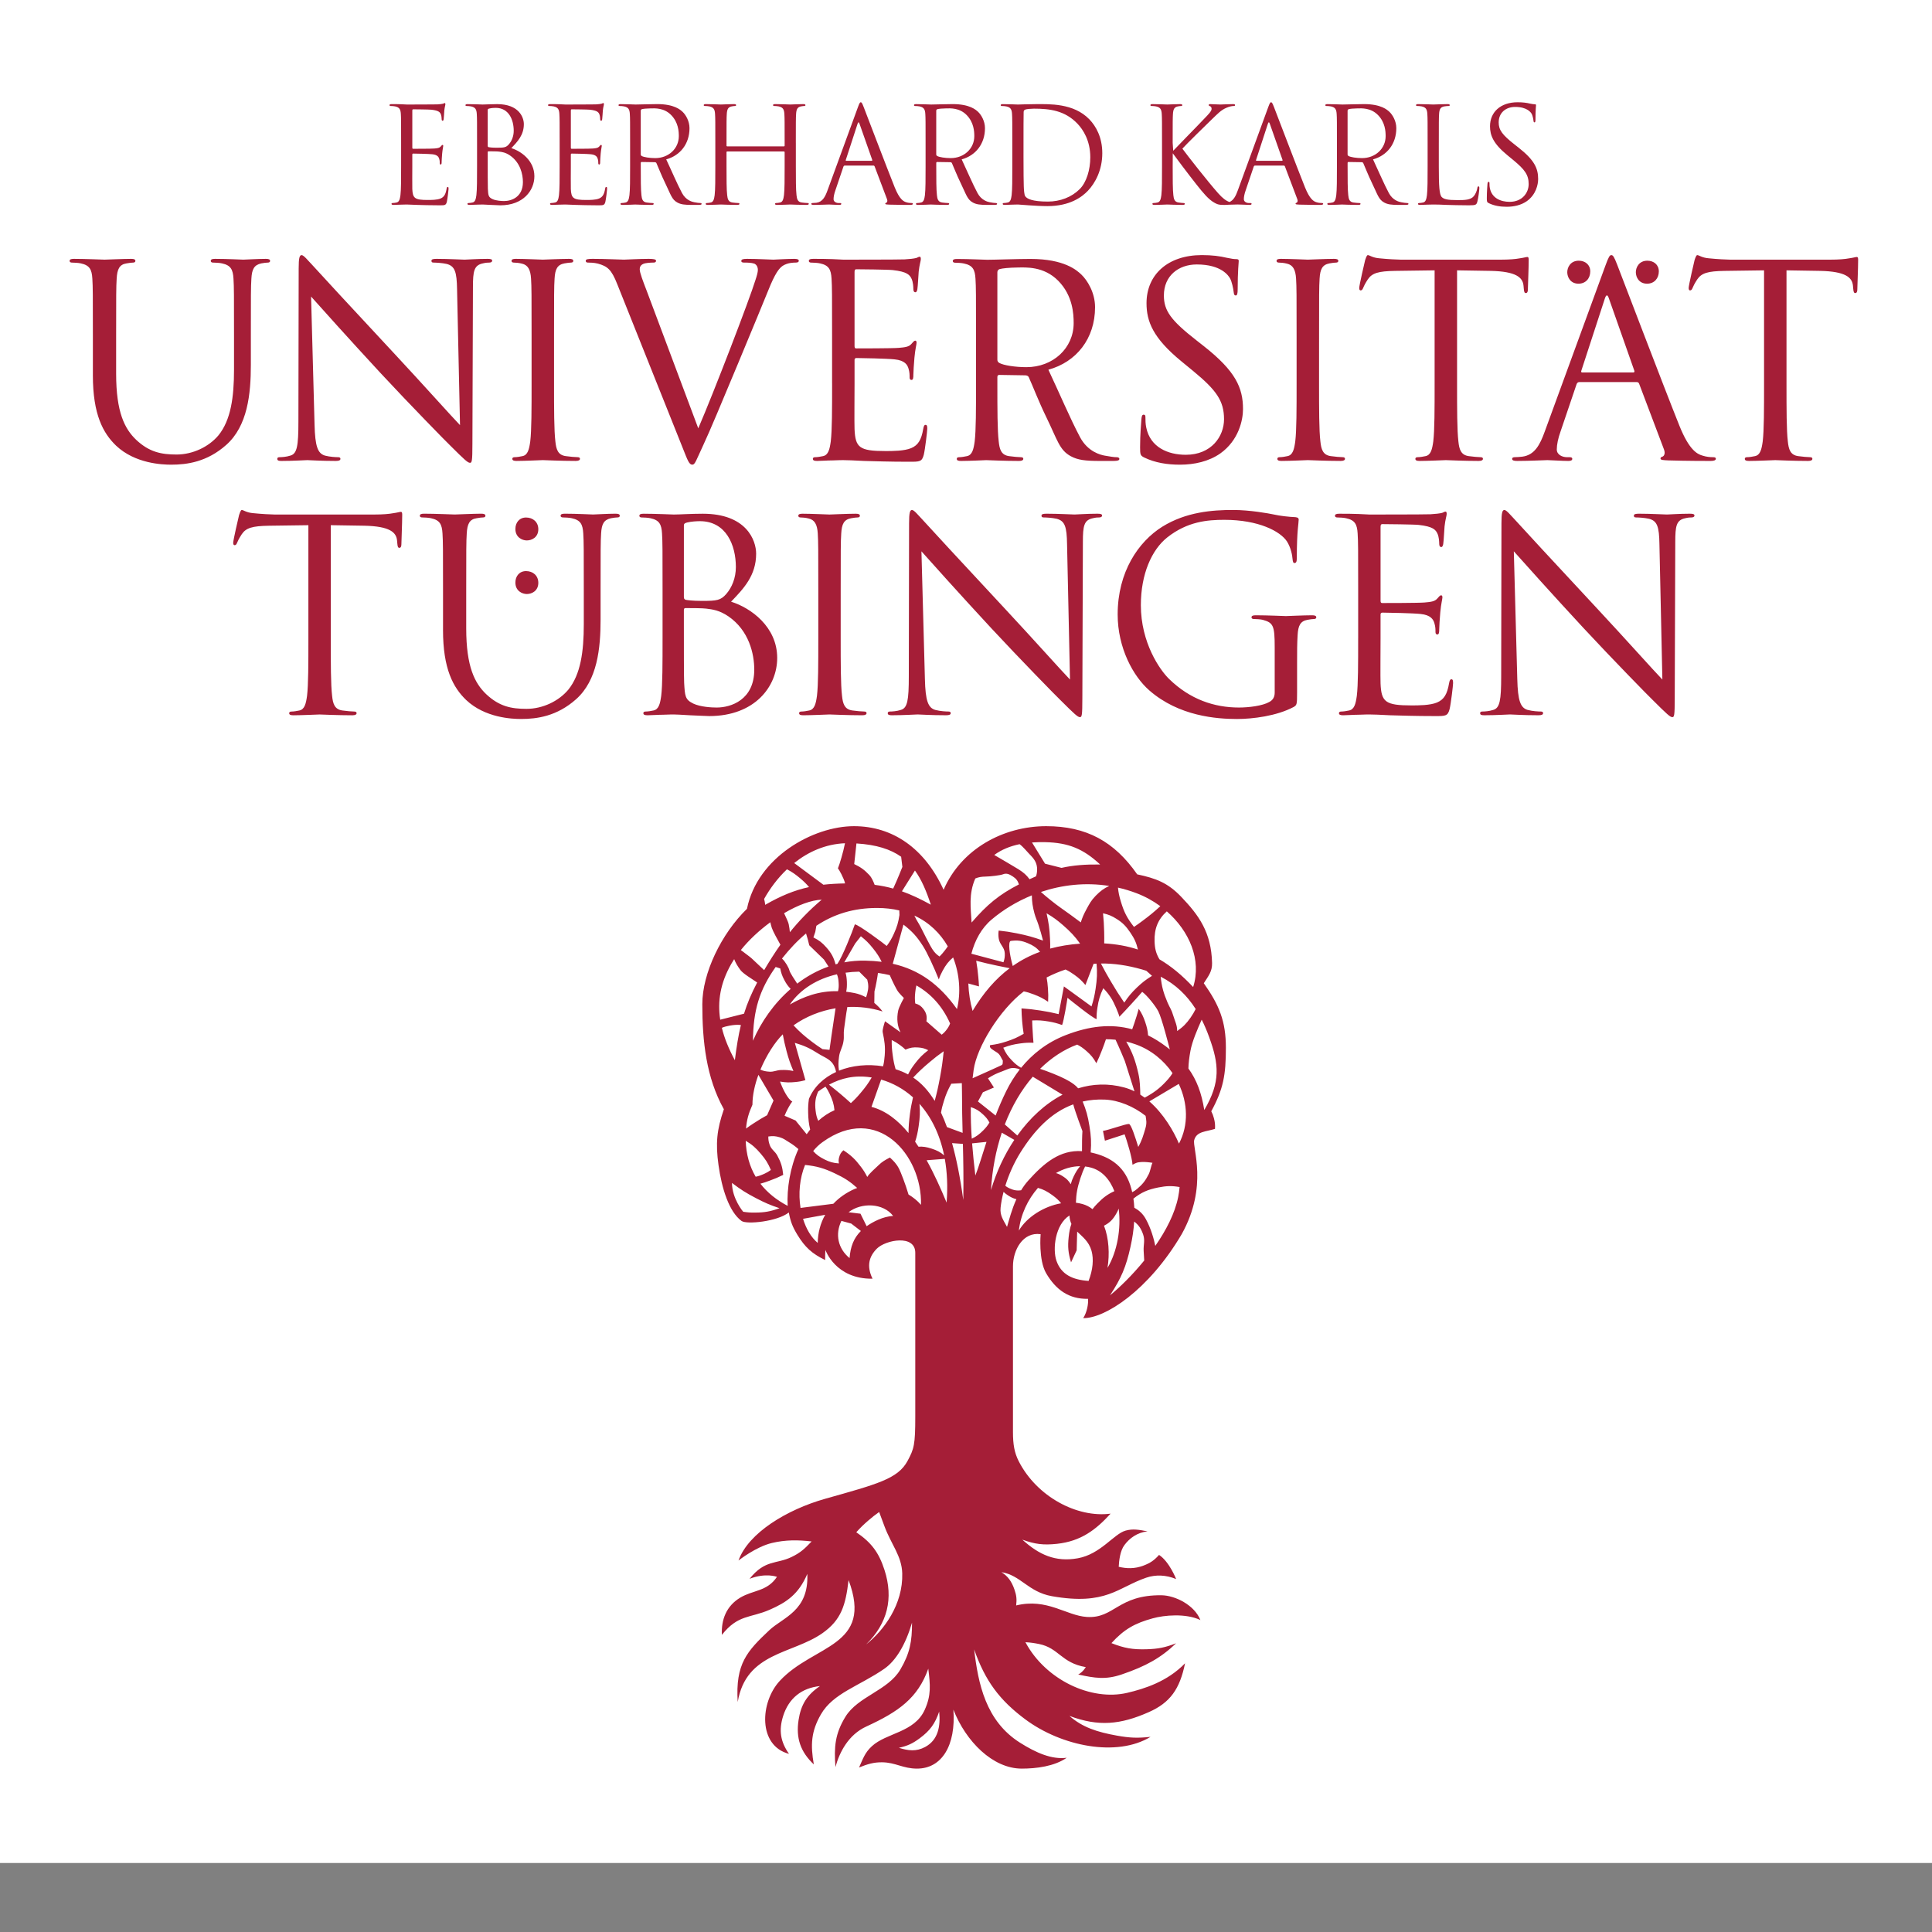 <?xml version="1.0" encoding="UTF-8" standalone="no"?>
<!DOCTYPE svg PUBLIC "-//W3C//DTD SVG 1.1//EN" "http://www.w3.org/Graphics/SVG/1.1/DTD/svg11.dtd">
<svg width="100%" height="100%" viewBox="0 0 444 444" version="1.1" xmlns="http://www.w3.org/2000/svg" xmlns:xlink="http://www.w3.org/1999/xlink" xml:space="preserve" xmlns:serif="http://www.serif.com/" style="fill-rule:evenodd;clip-rule:evenodd;stroke-linejoin:round;stroke-miterlimit:2;">
    <rect x="0" y="0" width="444" height="444" fill="#808080" stroke="none"/>
    <g transform="matrix(1,0,0,0.998,0,-2.04281e-14)">
        <rect x="0" y="0" width="444" height="429" style="fill:white;"/>
    </g>
    <g id="Vordergrund" transform="matrix(1,0,0,1,16,23.5)">
        <path d="M217.816,37.979C219.711,37.957 223.877,37.643 227.215,41.043C230.555,44.444 230.742,48.666 230.742,50.745C230.742,56.54 225.982,60.88 219.871,60.88C217.349,60.88 214.56,60.451 213.642,59.899C213.332,59.713 213.209,59.468 213.209,59.162L213.209,39.084C213.209,38.716 213.396,38.472 213.701,38.349C214.318,38.163 215.975,38 217.816,37.979ZM394.562,38.628L402.29,38.752C408.177,38.875 409.646,40.287 409.831,42.13L409.893,42.807C409.956,43.665 410.081,43.851 410.398,43.851C410.648,43.851 410.836,43.606 410.836,43.052C410.836,42.376 411.025,38.137 411.025,36.294C411.025,35.926 411.025,35.558 410.711,35.558C410.461,35.558 409.895,35.742 408.975,35.865C407.996,36.05 406.582,36.173 404.621,36.173L381.6,36.173C380.865,36.173 378.531,36.05 376.748,35.865C375.09,35.742 374.473,35.128 374.045,35.128C373.797,35.128 373.553,35.927 373.43,36.295C373.307,36.786 372.078,42.069 372.078,42.685C372.078,43.053 372.201,43.238 372.385,43.238C372.631,43.238 372.816,43.115 373,42.623C373.184,42.193 373.369,41.763 374.045,40.719C375.027,39.244 376.502,38.815 380.311,38.753L389.404,38.629L389.404,64.615C389.404,70.512 389.404,75.365 389.096,77.946C388.85,79.728 388.543,81.08 387.314,81.325C386.762,81.448 386.025,81.57 385.471,81.57C385.102,81.57 384.98,81.756 384.98,81.939C384.98,82.308 385.289,82.431 385.963,82.431C387.805,82.431 391.676,82.244 391.984,82.244C392.291,82.244 396.158,82.431 399.531,82.431C400.207,82.431 400.51,82.244 400.51,81.939C400.51,81.754 400.389,81.57 400.023,81.57C399.469,81.57 398.121,81.448 397.26,81.325C395.42,81.08 395.053,79.728 394.869,77.946C394.562,75.366 394.562,70.512 394.562,64.615L394.562,38.628ZM318.855,38.628L326.58,38.752C332.467,38.875 333.939,40.287 334.123,42.13L334.184,42.807C334.248,43.665 334.373,43.851 334.689,43.851C334.939,43.851 335.127,43.606 335.127,43.052C335.127,42.376 335.315,38.137 335.315,36.294C335.315,35.926 335.315,35.558 335.001,35.558C334.751,35.558 334.185,35.742 333.265,35.865C332.286,36.05 330.874,36.173 328.911,36.173L305.89,36.173C305.155,36.173 302.821,36.05 301.038,35.865C299.38,35.742 298.765,35.128 298.335,35.128C298.089,35.128 297.844,35.927 297.721,36.295C297.598,36.786 296.368,42.069 296.368,42.685C296.368,43.053 296.491,43.238 296.676,43.238C296.921,43.238 297.108,43.115 297.29,42.623C297.477,42.193 297.659,41.763 298.335,40.719C299.317,39.244 300.792,38.815 304.601,38.753L313.694,38.629L313.694,64.615C313.694,70.512 313.694,75.365 313.386,77.946C313.14,79.728 312.833,81.08 311.606,81.325C311.052,81.448 310.315,81.57 309.761,81.57C309.392,81.57 309.272,81.756 309.272,81.939C309.272,82.308 309.579,82.431 310.253,82.431C312.097,82.431 315.966,82.244 316.274,82.244C316.581,82.244 320.448,82.431 323.821,82.431C324.497,82.431 324.8,82.244 324.8,81.939C324.8,81.754 324.679,81.57 324.313,81.57C323.759,81.57 322.411,81.448 321.552,81.325C319.712,81.08 319.343,79.728 319.159,77.946C318.854,75.366 318.854,70.512 318.854,64.615L318.854,38.628L318.855,38.628ZM287.139,53.802C287.139,44.218 287.139,42.498 287.262,40.532C287.384,38.382 287.876,37.338 289.534,37.031C290.27,36.907 290.639,36.846 291.069,36.846C291.315,36.846 291.561,36.723 291.561,36.478C291.561,36.108 291.251,35.986 290.577,35.986C288.735,35.986 284.866,36.171 284.557,36.171C284.249,36.171 280.378,35.986 278.354,35.986C277.678,35.986 277.37,36.109 277.37,36.478C277.37,36.723 277.616,36.846 277.862,36.846C278.292,36.846 279.091,36.907 279.766,37.091C281.118,37.4 281.731,38.444 281.854,40.531C281.977,42.497 281.977,44.217 281.977,53.801L281.977,64.613C281.977,70.511 281.977,75.363 281.669,77.944C281.423,79.726 281.116,81.078 279.887,81.323C279.335,81.446 278.598,81.568 278.044,81.568C277.678,81.568 277.555,81.754 277.555,81.937C277.555,82.306 277.862,82.429 278.536,82.429C280.378,82.429 284.249,82.242 284.557,82.242C284.866,82.242 288.735,82.429 292.114,82.429C292.79,82.429 293.096,82.242 293.096,81.937C293.096,81.752 292.973,81.568 292.604,81.568C292.05,81.568 290.702,81.446 289.839,81.323C287.995,81.078 287.628,79.726 287.443,77.944C287.136,75.364 287.136,70.511 287.136,64.613L287.139,53.802ZM255.164,83.29C258.48,83.29 261.797,82.553 264.439,80.71C268.676,77.699 269.66,73.031 269.66,70.514C269.66,65.599 267.939,61.79 260.691,56.076L258.97,54.724C253.074,50.117 251.476,47.904 251.476,44.403C251.476,39.919 254.793,37.277 259.033,37.277C264.685,37.277 266.344,39.857 266.713,40.532C267.08,41.208 267.449,42.866 267.513,43.604C267.574,44.094 267.635,44.402 268.002,44.402C268.312,44.402 268.435,43.972 268.435,42.988C268.435,38.811 268.678,36.783 268.678,36.477C268.678,36.168 268.556,36.045 268.064,36.045C267.574,36.045 267.082,35.983 265.916,35.738C264.379,35.369 262.599,35.124 260.203,35.124C252.4,35.124 247.486,39.608 247.486,46.183C247.486,50.361 248.961,54.168 255.472,59.514L258.236,61.786C263.519,66.147 265.299,68.604 265.299,72.843C265.299,76.776 262.412,81.015 256.515,81.015C252.4,81.015 248.344,79.293 247.422,74.748C247.238,73.888 247.238,73.027 247.238,72.476C247.238,71.984 247.175,71.799 246.808,71.799C246.498,71.799 246.375,72.108 246.316,72.781C246.254,73.764 246.008,76.22 246.008,79.293C246.008,80.952 246.071,81.198 246.931,81.628C249.449,82.86 252.275,83.29 255.164,83.29ZM175.229,64.615C175.229,70.513 175.229,75.365 174.921,77.946C174.675,79.728 174.368,81.08 173.14,81.325C172.586,81.448 171.85,81.57 171.296,81.57C170.929,81.57 170.806,81.756 170.806,81.939C170.806,82.308 171.113,82.431 171.787,82.431C172.708,82.431 174.122,82.308 175.35,82.308C176.641,82.245 177.685,82.245 177.808,82.245C178.729,82.245 180.204,82.308 182.6,82.432C184.996,82.494 188.373,82.616 192.981,82.616C195.377,82.616 195.869,82.616 196.297,81.019C196.606,79.729 197.096,75.551 197.096,75.059C197.096,74.629 197.096,74.137 196.728,74.137C196.419,74.137 196.297,74.382 196.174,75.059C195.744,77.579 195.007,78.807 193.41,79.483C191.813,80.159 189.11,80.159 187.514,80.159C181.493,80.159 180.572,79.361 180.387,75.122C180.325,73.832 180.387,66.705 180.387,64.617L180.387,59.21C180.387,58.964 180.511,58.78 180.817,58.78C181.861,58.78 187.943,58.903 189.602,59.087C191.998,59.333 192.55,60.377 192.796,61.237C193.041,62.036 193.041,62.65 193.041,63.264C193.041,63.571 193.164,63.817 193.473,63.817C193.902,63.817 193.902,63.141 193.902,62.65C193.902,62.219 194.025,59.947 194.148,58.718C194.333,56.691 194.64,55.647 194.64,55.279C194.64,54.91 194.517,54.787 194.331,54.787C194.085,54.787 193.84,55.095 193.41,55.586C192.857,56.201 191.997,56.324 190.523,56.446C189.11,56.569 181.554,56.569 180.754,56.569C180.446,56.569 180.386,56.383 180.386,55.955L180.386,38.998C180.386,38.568 180.51,38.383 180.754,38.383C181.431,38.383 188.126,38.445 189.17,38.569C192.487,38.937 193.102,39.674 193.531,40.657C193.839,41.395 193.9,42.439 193.9,42.868C193.9,43.36 194.023,43.666 194.392,43.666C194.638,43.666 194.76,43.298 194.821,42.99C194.944,42.253 195.068,39.55 195.129,38.936C195.315,37.215 195.62,36.479 195.62,36.048C195.62,35.741 195.559,35.495 195.374,35.495C195.067,35.495 194.821,35.741 194.515,35.802C194.023,35.925 193.039,36.048 191.872,36.11C190.459,36.172 178.234,36.172 177.805,36.172L175.285,36.049C173.933,35.987 172.275,35.987 170.861,35.987C170.185,35.987 169.879,36.11 169.879,36.479C169.879,36.724 170.125,36.847 170.37,36.847C170.923,36.847 171.968,36.908 172.458,37.032C174.486,37.461 174.978,38.445 175.101,40.533C175.224,42.499 175.224,44.219 175.224,53.803L175.224,64.616L175.229,64.616L175.229,64.615ZM132.678,43.482C131.756,41.086 131.019,39.181 131.019,38.382C131.019,37.952 131.142,37.46 131.818,37.154C132.371,36.907 133.477,36.846 134.153,36.846C134.582,36.846 134.767,36.723 134.767,36.415C134.767,36.107 134.213,35.985 133.109,35.985C130.774,35.985 128.009,36.17 127.396,36.17C126.659,36.17 123.157,35.985 120.208,35.985C119.226,35.985 118.61,36.047 118.61,36.415C118.61,36.661 118.733,36.846 119.101,36.846C119.471,36.846 120.515,36.846 121.436,37.091C123.584,37.705 124.507,38.381 125.858,41.821L140.909,79.479C142.076,82.428 142.383,83.288 143.12,83.288C143.734,83.288 143.98,82.307 145.7,78.619C147.114,75.608 149.878,68.974 153.626,60.005C156.759,52.449 159.831,45.077 160.506,43.359C162.164,39.181 163.086,38.137 163.884,37.584C165.051,36.848 166.404,36.848 166.833,36.848C167.324,36.848 167.57,36.725 167.57,36.417C167.57,36.109 167.202,35.987 166.526,35.987C164.745,35.987 162.103,36.172 161.734,36.172C160.997,36.172 158.171,35.987 155.713,35.987C154.731,35.987 154.361,36.11 154.361,36.479C154.361,36.785 154.668,36.847 155.037,36.847C155.713,36.847 156.634,36.847 157.371,37.092C157.986,37.401 158.17,38.014 158.17,38.505C158.17,39.059 157.924,39.919 157.617,40.84C156.266,45.264 148.034,66.702 144.471,74.936L132.678,43.482ZM339.006,75.673C337.9,78.744 336.672,81.079 333.844,81.447C333.355,81.509 332.494,81.569 332.064,81.569C331.756,81.569 331.51,81.693 331.51,81.938C331.51,82.307 331.879,82.43 332.678,82.43C335.566,82.43 338.945,82.243 339.619,82.243C340.293,82.243 342.937,82.43 344.41,82.43C344.965,82.43 345.332,82.307 345.332,81.938C345.332,81.693 345.148,81.569 344.719,81.569L344.104,81.569C343.059,81.569 341.77,81.017 341.77,79.789C341.77,78.684 342.078,77.209 342.631,75.673L346.318,64.799C346.441,64.491 346.625,64.308 346.93,64.308L360.139,64.308C360.447,64.308 360.57,64.432 360.691,64.677L366.406,79.789C366.772,80.771 366.406,81.324 366.037,81.447C365.791,81.509 365.607,81.632 365.607,81.877C365.607,82.245 366.283,82.245 367.449,82.309C371.688,82.432 376.174,82.432 377.095,82.432C377.769,82.432 378.324,82.309 378.324,81.94C378.324,81.632 378.078,81.571 377.709,81.571C377.096,81.571 376.174,81.509 375.252,81.204C373.961,80.835 372.18,79.851 369.969,74.384C366.221,65.047 356.576,39.676 355.656,37.341C354.92,35.438 354.676,35.13 354.303,35.13C353.936,35.13 353.691,35.499 352.953,37.526L339.006,75.673ZM347.605,62.096C347.42,62.096 347.297,61.973 347.42,61.664L352.826,45.078C353.133,44.157 353.439,44.157 353.746,45.078L359.582,61.664C359.645,61.911 359.645,62.096 359.338,62.096L347.605,62.096ZM362.519,41.695C364.179,41.695 365.222,40.466 365.222,38.869C365.222,37.334 364.056,36.412 362.581,36.412C360.677,36.412 359.938,37.947 359.938,39.053C359.939,40.221 360.677,41.695 362.519,41.695ZM346.76,41.695C348.418,41.695 349.463,40.466 349.463,38.869C349.463,37.334 348.295,36.412 346.82,36.412C344.916,36.412 344.178,37.947 344.178,39.053C344.179,40.221 344.916,41.695 346.76,41.695ZM111.325,53.802C111.325,44.218 111.325,42.498 111.449,40.532C111.572,38.382 112.063,37.338 113.721,37.031C114.458,36.907 114.826,36.846 115.257,36.846C115.503,36.846 115.748,36.723 115.748,36.478C115.748,36.108 115.44,35.986 114.766,35.986C112.922,35.986 109.054,36.171 108.745,36.171C108.438,36.171 104.567,35.986 102.541,35.986C101.865,35.986 101.559,36.109 101.559,36.478C101.559,36.723 101.805,36.846 102.049,36.846C102.48,36.846 103.278,36.907 103.954,37.091C105.307,37.4 105.919,38.444 106.042,40.531C106.165,42.497 106.165,44.217 106.165,53.801L106.165,64.613C106.165,70.511 106.165,75.363 105.859,77.944C105.613,79.726 105.306,81.078 104.077,81.323C103.524,81.446 102.787,81.568 102.234,81.568C101.865,81.568 101.743,81.754 101.743,81.937C101.743,82.306 102.05,82.429 102.725,82.429C104.568,82.429 108.438,82.242 108.746,82.242C109.055,82.242 112.923,82.429 116.303,82.429C116.979,82.429 117.284,82.242 117.284,81.937C117.284,81.752 117.161,81.568 116.793,81.568C116.24,81.568 114.89,81.446 114.029,81.323C112.186,81.078 111.818,79.726 111.633,77.944C111.326,75.364 111.326,70.511 111.326,64.613L111.326,53.802L111.325,53.802ZM55.488,44.649C57.454,46.86 64.384,54.601 71.498,62.28C78,69.284 86.831,78.314 87.505,78.929C90.77,82.185 91.513,82.861 92.007,82.861C92.442,82.861 92.566,82.552 92.566,78.499L92.688,42.5C92.688,38.814 92.934,37.462 94.96,37.033C95.697,36.848 96.127,36.848 96.436,36.848C96.865,36.848 97.112,36.662 97.112,36.417C97.112,36.048 96.682,35.987 96.006,35.987C93.487,35.987 91.451,36.172 90.771,36.172C90.088,36.172 87.139,35.987 84.378,35.987C83.643,35.987 83.152,36.049 83.152,36.417C83.152,36.663 83.213,36.848 83.642,36.848C84.132,36.848 85.542,36.909 86.647,37.156C88.547,37.647 88.977,38.999 89.039,42.991L89.717,74.199C87.751,72.172 81.067,64.678 74.994,58.165C65.549,48.028 56.411,38.139 55.488,37.094C54.868,36.481 53.816,35.128 53.321,35.128C52.826,35.128 52.64,35.804 52.64,38.2L52.578,73.4C52.578,78.991 52.271,80.772 50.734,81.203C49.813,81.51 48.707,81.57 48.214,81.57C47.907,81.57 47.724,81.694 47.724,81.939C47.724,82.37 48.091,82.431 48.706,82.431C51.472,82.431 54.062,82.244 54.619,82.244C55.176,82.244 57.637,82.431 61.132,82.431C61.868,82.431 62.236,82.308 62.236,81.939C62.236,81.694 62.051,81.57 61.746,81.57C61.194,81.57 59.846,81.508 58.681,81.203C57.025,80.711 56.41,79.114 56.288,74.077L55.488,44.649ZM5.344,62.772C5.344,71.74 7.679,76.041 10.689,78.929C15.049,83.043 21.254,83.289 23.344,83.289C26.969,83.289 31.575,82.676 35.998,78.743C40.913,74.381 41.649,67.01 41.649,60.375L41.649,53.802C41.649,44.218 41.649,42.498 41.772,40.532C41.895,38.382 42.387,37.4 44.044,37.031C44.781,36.907 45.15,36.846 45.58,36.846C45.827,36.846 46.072,36.723 46.072,36.478C46.072,36.108 45.764,35.986 45.089,35.986C43.246,35.986 40.36,36.171 39.93,36.171C39.561,36.171 36.182,35.986 33.417,35.986C32.741,35.986 32.436,36.109 32.436,36.478C32.436,36.723 32.682,36.846 32.927,36.846C33.48,36.846 34.524,36.907 35.015,37.031C37.042,37.46 37.534,38.444 37.657,40.532C37.78,42.498 37.78,44.218 37.78,53.802L37.78,61.482C37.78,67.81 37.043,73.031 34.217,76.532C32.006,79.174 28.321,80.956 24.572,80.956C21.071,80.956 18.306,80.402 15.296,77.577C12.654,75.057 10.69,71.249 10.69,62.403L10.69,53.802C10.69,44.218 10.69,42.498 10.813,40.532C10.936,38.382 11.426,37.277 13.085,37.031C13.822,36.907 14.191,36.846 14.62,36.846C14.866,36.846 15.112,36.723 15.112,36.478C15.112,36.108 14.804,35.986 14.129,35.986C12.286,35.986 8.602,36.171 8.047,36.171C7.493,36.171 3.746,35.986 0.983,35.986C0.306,35.987 0,36.11 0,36.479C0,36.724 0.246,36.847 0.491,36.847C1.044,36.847 2.088,36.908 2.579,37.032C4.607,37.461 5.099,38.445 5.222,40.533C5.345,42.499 5.345,44.219 5.345,53.803L5.345,62.772L5.344,62.772ZM224.932,61.463C231.341,59.705 235.659,54.355 235.659,47.092C235.659,43.753 233.895,40.918 232.509,39.595C231.501,38.651 228.665,36.004 220.792,36.004C217.895,36.004 212.548,36.198 210.88,36.198C210.157,36.198 206.704,36.014 203.942,36.014C203.267,36.014 202.96,36.137 202.96,36.505C202.96,36.751 203.206,36.873 203.451,36.873C204.004,36.873 205.047,36.935 205.538,37.059C207.565,37.488 208.057,38.471 208.18,40.558C208.303,42.523 208.303,44.242 208.303,53.821L208.303,64.627C208.303,70.523 208.303,75.373 207.995,77.95C207.749,79.732 207.44,81.083 206.213,81.328C205.66,81.451 204.924,81.574 204.371,81.574C204.003,81.574 203.88,81.758 203.88,81.941C203.88,82.311 204.188,82.433 204.862,82.433C206.703,82.433 210.573,82.247 210.633,82.247C210.941,82.247 214.81,82.433 218.187,82.433C218.863,82.433 219.168,82.247 219.168,81.941C219.168,81.756 219.045,81.574 218.676,81.574C218.123,81.574 216.775,81.451 215.914,81.328C214.072,81.083 213.703,79.732 213.519,77.95C213.209,75.373 213.209,70.522 213.209,64.627L213.209,63.153C213.209,62.846 213.332,62.662 213.642,62.662L219.599,62.755C219.967,62.755 220.291,62.9 220.41,63.153C221.345,65.193 222.636,68.638 224.49,72.443C227.025,77.641 227.465,79.945 230.105,81.357C231.701,82.216 233.375,82.433 236.812,82.433L239.771,82.433C240.875,82.433 241.246,82.311 241.246,81.941C241.246,81.756 241,81.565 240.693,81.574C240.086,81.59 239.068,81.419 237.904,81.213C236.908,81.037 234.002,80.332 232.209,76.97C229.965,72.763 227.381,66.645 224.932,61.463ZM107.712,98.126C107.712,96.472 106.486,95.431 104.894,95.431C103.362,95.431 102.443,96.594 102.443,98.066C102.443,99.964 103.975,100.7 105.078,100.7C106.242,100.698 107.712,99.964 107.712,98.126ZM107.712,110.441C107.712,108.786 106.486,107.745 104.894,107.745C103.362,107.745 102.443,108.909 102.443,110.38C102.443,112.279 103.975,113.016 105.078,113.016C106.242,113.015 107.712,112.279 107.712,110.441ZM85.81,121.268C85.81,130.212 88.139,134.501 91.141,137.38C95.491,141.485 101.68,141.732 103.763,141.732C107.377,141.732 111.973,141.12 116.384,137.198C121.286,132.848 122.022,125.495 122.022,118.878L122.022,112.323C122.022,102.763 122.022,101.049 122.145,99.087C122.267,96.942 122.757,95.963 124.412,95.597C125.147,95.474 125.516,95.411 125.943,95.411C126.189,95.411 126.434,95.289 126.434,95.044C126.434,94.676 126.126,94.553 125.454,94.553C123.616,94.553 120.736,94.739 120.308,94.739C119.94,94.739 116.57,94.553 113.813,94.553C113.139,94.553 112.833,94.676 112.833,95.044C112.833,95.289 113.078,95.411 113.323,95.411C113.875,95.411 114.916,95.473 115.406,95.597C117.427,96.025 117.918,97.005 118.041,99.087C118.164,101.049 118.164,102.765 118.164,112.323L118.164,119.981C118.164,126.292 117.43,131.501 114.61,134.993C112.404,137.628 108.728,139.404 104.99,139.404C101.498,139.404 98.74,138.853 95.738,136.034C93.103,133.522 91.143,129.723 91.143,120.9L91.143,112.323C91.143,102.763 91.143,101.049 91.265,99.087C91.388,96.942 91.877,95.841 93.533,95.597C94.268,95.474 94.636,95.411 95.064,95.411C95.309,95.411 95.555,95.289 95.555,95.044C95.555,94.676 95.247,94.553 94.575,94.553C92.737,94.553 89.061,94.739 88.509,94.739C87.957,94.739 84.219,94.553 81.462,94.553C80.788,94.553 80.483,94.676 80.483,95.044C80.483,95.289 80.728,95.411 80.973,95.411C81.525,95.411 82.566,95.473 83.056,95.597C85.077,96.025 85.568,97.005 85.691,99.087C85.814,101.049 85.814,102.765 85.814,112.323L85.814,121.268L85.81,121.268ZM60.017,97.193L67.723,97.315C73.595,97.438 75.062,98.847 75.244,100.685L75.306,101.36C75.368,102.216 75.494,102.401 75.807,102.401C76.057,102.401 76.245,102.156 76.245,101.604C76.245,100.93 76.433,96.702 76.433,94.864C76.433,94.498 76.433,94.13 76.12,94.13C75.87,94.13 75.307,94.315 74.389,94.437C73.41,94.621 72.003,94.744 70.046,94.744L47.088,94.744C46.354,94.744 44.026,94.621 42.248,94.437C40.595,94.315 39.981,93.703 39.554,93.703C39.308,93.703 39.063,94.5 38.941,94.866C38.818,95.356 37.592,100.626 37.592,101.239C37.592,101.606 37.715,101.791 37.9,101.791C38.145,101.791 38.329,101.668 38.512,101.178C38.696,100.75 38.88,100.322 39.554,99.281C40.533,97.81 42.004,97.381 45.802,97.319L54.871,97.197L54.871,123.114C54.871,128.998 54.871,133.838 54.564,136.41C54.319,138.188 54.013,139.536 52.787,139.781C52.237,139.903 51.501,140.026 50.949,140.026C50.581,140.026 50.459,140.21 50.459,140.393C50.459,140.76 50.767,140.883 51.439,140.883C53.277,140.883 57.137,140.697 57.443,140.697C57.749,140.697 61.606,140.883 64.97,140.883C65.643,140.883 65.949,140.697 65.949,140.393C65.949,140.208 65.826,140.026 65.46,140.026C64.909,140.026 63.564,139.903 62.707,139.781C60.872,139.536 60.505,138.188 60.322,136.41C60.016,133.838 60.016,128.998 60.016,123.114L60.017,97.193ZM331.896,103.198C333.857,105.403 340.768,113.124 347.865,120.782C354.348,127.767 363.156,136.775 363.83,137.386C367.086,140.634 367.826,141.309 368.32,141.309C368.754,141.309 368.877,141.002 368.877,136.957L369,101.052C369,97.376 369.244,96.029 371.268,95.601C372.002,95.415 372.432,95.415 372.74,95.415C373.168,95.415 373.412,95.231 373.412,94.986C373.412,94.618 372.984,94.556 372.309,94.556C369.797,94.556 367.766,94.741 367.086,94.741C366.406,94.741 363.463,94.556 360.711,94.556C359.977,94.556 359.488,94.618 359.488,94.986C359.488,95.231 359.549,95.415 359.975,95.415C360.465,95.415 361.871,95.477 362.971,95.723C364.867,96.212 365.295,97.561 365.359,101.542L366.035,132.668C364.076,130.647 357.406,123.172 351.35,116.677C341.93,106.568 332.818,96.701 331.896,95.66C331.279,95.048 330.228,93.7 329.734,93.7C329.242,93.7 329.055,94.374 329.055,96.763L328.993,131.87C328.993,137.446 328.686,139.224 327.155,139.651C326.235,139.958 325.134,140.019 324.64,140.019C324.335,140.019 324.151,140.141 324.151,140.386C324.151,140.815 324.52,140.876 325.132,140.876C327.888,140.876 330.474,140.69 331.028,140.69C331.585,140.69 334.038,140.876 337.524,140.876C338.257,140.876 338.624,140.753 338.624,140.386C338.624,140.141 338.442,140.019 338.136,140.019C337.585,140.019 336.241,139.957 335.077,139.651C333.427,139.162 332.815,137.568 332.692,132.545L331.896,103.198ZM296.123,123.11C296.123,128.994 296.123,133.834 295.816,136.406C295.572,138.184 295.265,139.532 294.039,139.777C293.488,139.899 292.752,140.022 292.201,140.022C291.834,140.022 291.711,140.206 291.711,140.389C291.711,140.756 292.019,140.879 292.691,140.879C293.609,140.879 295.019,140.756 296.244,140.756C297.531,140.694 298.574,140.694 298.697,140.694C299.615,140.694 301.086,140.756 303.475,140.88C305.865,140.941 309.234,141.064 313.829,141.064C316.218,141.064 316.71,141.064 317.138,139.469C317.446,138.185 317.935,134.018 317.935,133.528C317.935,133.099 317.935,132.608 317.569,132.608C317.261,132.608 317.138,132.853 317.015,133.528C316.587,136.04 315.851,137.265 314.259,137.94C312.665,138.614 309.97,138.614 308.376,138.614C302.372,138.614 301.452,137.817 301.269,133.59C301.208,132.303 301.269,125.194 301.269,123.111L301.269,117.718C301.269,117.474 301.392,117.289 301.698,117.289C302.741,117.289 308.806,117.411 310.462,117.597C312.851,117.841 313.403,118.882 313.649,119.742C313.894,120.539 313.894,121.151 313.894,121.763C313.894,122.071 314.015,122.316 314.323,122.316C314.751,122.316 314.751,121.641 314.751,121.152C314.751,120.723 314.874,118.456 314.997,117.23C315.181,115.209 315.487,114.167 315.487,113.798C315.487,113.431 315.366,113.308 315.179,113.308C314.935,113.308 314.69,113.616 314.261,114.105C313.708,114.718 312.851,114.84 311.38,114.962C309.972,115.085 302.435,115.085 301.638,115.085C301.331,115.085 301.271,114.9 301.271,114.474L301.271,97.561C301.271,97.131 301.394,96.949 301.638,96.949C302.315,96.949 308.992,97.011 310.034,97.133C313.343,97.5 313.956,98.237 314.384,99.216C314.692,99.952 314.751,100.993 314.751,101.421C314.751,101.912 314.874,102.219 315.243,102.219C315.487,102.219 315.61,101.852 315.671,101.544C315.794,100.81 315.917,98.112 315.978,97.5C316.163,95.785 316.468,95.05 316.468,94.62C316.468,94.314 316.407,94.069 316.222,94.069C315.917,94.069 315.671,94.314 315.368,94.376C314.876,94.499 313.896,94.62 312.732,94.683C311.323,94.745 299.128,94.745 298.702,94.745L296.188,94.622C294.839,94.56 293.186,94.56 291.776,94.56C291.102,94.56 290.797,94.683 290.797,95.05C290.797,95.295 291.041,95.417 291.285,95.417C291.838,95.417 292.879,95.479 293.369,95.603C295.39,96.031 295.881,97.011 296.004,99.094C296.127,101.054 296.127,102.771 296.127,112.328L296.127,123.11L296.123,123.11ZM276.943,135.668C276.943,136.709 276.513,137.383 275.717,137.814C274.123,138.733 270.939,139.1 268.734,139.1C263.097,139.1 257.521,137.261 252.681,132.543C250.535,130.459 246.185,124.21 246.185,115.57C246.185,108.402 248.697,102.826 252.25,100.007C256.906,96.331 261.502,95.964 265.361,95.964C273.265,95.964 278.228,98.599 279.76,100.927C280.679,102.399 280.986,104.114 281.045,104.972C281.107,105.523 281.168,105.891 281.476,105.891C281.904,105.891 282.027,105.583 282.027,104.604C282.027,98.477 282.457,96.761 282.457,95.904C282.457,95.658 282.334,95.414 281.722,95.351C280.191,95.29 278.045,95.044 276.758,94.74C275.594,94.495 271.244,93.698 267.383,93.698C262.666,93.698 256.601,94.128 251.086,97.558C245.633,100.99 240.855,107.912 240.855,117.715C240.855,125.374 244.408,131.931 248.146,135.177C254.947,141.12 263.648,141.735 268.303,141.735C271.859,141.735 277.371,141.061 281.293,138.978C282.027,138.547 282.088,138.424 282.088,135.668L282.088,128.806C282.088,126.233 282.088,124.395 282.211,122.434C282.334,120.289 282.824,119.246 284.48,118.942C285.213,118.82 285.584,118.756 286.01,118.756C286.254,118.756 286.5,118.634 286.5,118.39C286.5,118.023 286.195,117.9 285.521,117.9C283.683,117.9 279.824,118.084 279.517,118.084C279.209,118.084 275.351,117.9 272.592,117.9C271.918,117.9 271.613,118.023 271.613,118.39C271.613,118.634 271.859,118.756 272.103,118.756C272.654,118.756 273.697,118.819 274.187,118.942C276.635,119.616 276.943,120.291 276.943,125.254L276.943,135.668ZM195.758,103.198C197.719,105.403 204.631,113.124 211.727,120.782C218.21,127.767 227.02,136.775 227.692,137.386C230.948,140.634 231.69,141.309 232.182,141.309C232.616,141.309 232.739,141.002 232.739,136.957L232.862,101.052C232.862,97.376 233.106,96.029 235.13,95.601C235.864,95.415 236.294,95.415 236.602,95.415C237.03,95.415 237.276,95.231 237.276,94.986C237.276,94.618 236.846,94.556 236.172,94.556C233.66,94.556 231.629,94.741 230.949,94.741C230.269,94.741 227.326,94.556 224.574,94.556C223.84,94.556 223.351,94.618 223.351,94.986C223.351,95.231 223.412,95.415 223.838,95.415C224.328,95.415 225.734,95.477 226.836,95.723C228.732,96.212 229.16,97.561 229.224,101.542L229.898,132.668C227.939,130.647 221.271,123.172 215.213,116.677C205.794,106.568 196.679,96.701 195.758,95.66C195.141,95.048 194.09,93.7 193.596,93.7C193.104,93.7 192.918,94.374 192.918,96.763L192.856,131.87C192.856,137.446 192.548,139.224 191.017,139.651C190.098,139.958 188.996,140.019 188.504,140.019C188.198,140.019 188.015,140.141 188.015,140.386C188.015,140.815 188.381,140.876 188.994,140.876C191.751,140.876 194.336,140.69 194.891,140.69C195.446,140.69 197.9,140.876 201.387,140.876C202.12,140.876 202.488,140.753 202.488,140.386C202.488,140.141 202.304,140.019 201.999,140.019C201.448,140.019 200.103,139.957 198.941,139.651C197.289,139.162 196.676,137.568 196.555,132.545L195.758,103.198ZM177.203,112.327C177.203,102.768 177.203,101.053 177.327,99.093C177.45,96.948 177.939,95.906 179.593,95.602C180.329,95.479 180.697,95.416 181.125,95.416C181.37,95.416 181.615,95.294 181.615,95.049C181.615,94.682 181.308,94.559 180.634,94.559C178.796,94.559 174.938,94.744 174.63,94.744C174.323,94.744 170.463,94.559 168.442,94.559C167.768,94.559 167.462,94.682 167.462,95.049C167.462,95.294 167.707,95.416 167.952,95.416C168.381,95.416 169.179,95.478 169.851,95.661C171.2,95.968 171.812,97.01 171.934,99.093C172.057,101.053 172.057,102.77 172.057,112.327L172.057,123.11C172.057,128.994 172.057,133.834 171.75,136.406C171.505,138.184 171.199,139.532 169.974,139.777C169.421,139.899 168.688,140.022 168.136,140.022C167.768,140.022 167.646,140.206 167.646,140.389C167.646,140.756 167.952,140.879 168.625,140.879C170.463,140.879 174.324,140.693 174.63,140.693C174.937,140.693 178.796,140.879 182.166,140.879C182.84,140.879 183.146,140.693 183.146,140.389C183.146,140.204 183.023,140.022 182.656,140.022C182.104,140.022 180.757,139.899 179.899,139.777C178.061,139.532 177.693,138.184 177.508,136.406C177.201,133.834 177.201,128.994 177.201,123.11L177.203,112.327ZM136.264,123.11C136.264,128.994 136.264,133.834 135.957,136.406C135.712,138.184 135.405,139.532 134.181,139.777C133.628,139.899 132.894,140.022 132.342,140.022C131.976,140.022 131.853,140.206 131.853,140.389C131.853,140.756 132.159,140.879 132.832,140.879C133.751,140.879 135.161,140.756 136.386,140.756C137.673,140.694 138.714,140.694 138.837,140.694C139.082,140.694 140.797,140.756 142.575,140.88C144.351,140.941 146.312,141.064 146.986,141.064C157.464,141.064 162.611,134.263 162.611,127.707C162.611,120.539 156.545,116.189 152.011,114.778C154.89,111.777 157.771,108.774 157.771,103.75C157.771,100.688 155.565,94.56 145.516,94.56C142.698,94.56 140.308,94.745 138.837,94.745C138.53,94.745 134.67,94.56 131.913,94.56C131.239,94.56 130.934,94.683 130.934,95.05C130.934,95.295 131.179,95.417 131.423,95.417C131.976,95.417 133.017,95.479 133.506,95.603C135.528,96.031 136.019,97.011 136.142,99.094C136.265,101.054 136.265,102.771 136.265,112.328L136.265,123.111L136.264,123.111L136.264,123.11ZM141.166,97.254C141.166,96.888 141.351,96.702 141.902,96.58C142.881,96.335 144.169,96.273 144.841,96.273C150.847,96.273 153.113,101.727 153.113,106.813C153.113,109.325 152.194,111.531 150.907,113.001C149.62,114.473 148.762,114.594 145.331,114.594C143.063,114.594 141.96,114.409 141.593,114.35C141.286,114.227 141.164,114.104 141.164,113.675L141.166,97.254ZM141.166,116.677C141.166,116.37 141.289,116.247 141.534,116.247C142.453,116.247 145.516,116.247 146.312,116.37C147.783,116.556 149.315,116.737 151.398,118.147C156.115,121.394 157.34,126.725 157.34,130.401C157.34,137.326 152.009,139.101 148.7,139.101C147.597,139.101 144.963,138.979 143.308,138.183C141.408,137.263 141.408,136.405 141.225,133.403C141.163,132.484 141.163,124.887 141.163,120.168L141.163,116.677L141.166,116.677ZM112.614,14.705C112.614,17.646 112.614,20.066 112.461,21.353C112.339,22.242 112.186,22.915 111.572,23.038C111.296,23.1 110.929,23.161 110.653,23.161C110.469,23.161 110.408,23.253 110.408,23.345C110.408,23.531 110.561,23.591 110.898,23.591C111.357,23.591 112.063,23.53 112.674,23.53C113.319,23.499 113.839,23.499 113.901,23.499C114.36,23.499 115.096,23.53 116.291,23.591C117.486,23.621 119.17,23.684 121.468,23.684C122.663,23.684 122.908,23.684 123.122,22.886C123.275,22.243 123.52,20.16 123.52,19.914C123.52,19.7 123.52,19.455 123.335,19.455C123.182,19.455 123.12,19.578 123.06,19.914C122.845,21.17 122.478,21.783 121.681,22.12C120.884,22.457 119.536,22.457 118.74,22.457C115.738,22.457 115.278,22.06 115.186,19.945C115.155,19.3 115.186,15.747 115.186,14.706L115.186,12.01C115.186,11.888 115.248,11.796 115.4,11.796C115.921,11.796 118.954,11.858 119.781,11.949C120.976,12.072 121.252,12.592 121.374,13.021C121.497,13.418 121.497,13.726 121.497,14.032C121.497,14.185 121.559,14.308 121.711,14.308C121.925,14.308 121.925,13.971 121.925,13.726C121.925,13.51 121.987,12.377 122.048,11.766C122.141,10.754 122.293,10.234 122.293,10.049C122.293,9.865 122.232,9.804 122.141,9.804C122.019,9.804 121.896,9.956 121.682,10.201C121.407,10.508 120.978,10.569 120.243,10.63C119.538,10.692 115.77,10.692 115.372,10.692C115.219,10.692 115.188,10.6 115.188,10.385L115.188,1.93C115.188,1.715 115.25,1.622 115.372,1.622C115.709,1.622 119.048,1.653 119.569,1.714C121.223,1.899 121.529,2.266 121.744,2.756C121.897,3.124 121.928,3.646 121.928,3.86C121.928,4.106 121.99,4.257 122.174,4.257C122.296,4.257 122.359,4.073 122.389,3.92C122.45,3.552 122.511,2.204 122.541,1.899C122.633,1.041 122.786,0.673 122.786,0.459C122.786,0.307 122.755,0.184 122.663,0.184C122.51,0.184 122.387,0.307 122.234,0.336C121.988,0.398 121.499,0.459 120.917,0.489C120.212,0.52 114.116,0.52 113.901,0.52L112.645,0.458C111.971,0.427 111.144,0.427 110.439,0.427C110.102,0.427 109.949,0.489 109.949,0.673C109.949,0.796 110.072,0.858 110.194,0.858C110.469,0.858 110.99,0.888 111.236,0.95C112.247,1.164 112.492,1.654 112.552,2.696C112.614,3.675 112.614,4.534 112.614,9.314L112.614,14.705ZM76.181,14.705C76.181,17.646 76.181,20.066 76.028,21.353C75.905,22.242 75.752,22.915 75.139,23.038C74.863,23.1 74.494,23.161 74.22,23.161C74.035,23.161 73.975,23.253 73.975,23.345C73.975,23.531 74.127,23.591 74.464,23.591C74.923,23.591 75.629,23.53 76.241,23.53C76.886,23.499 77.406,23.499 77.467,23.499C77.926,23.499 78.662,23.53 79.858,23.591C81.053,23.621 82.738,23.684 85.035,23.684C86.23,23.684 86.475,23.684 86.689,22.886C86.841,22.243 87.086,20.16 87.086,19.914C87.086,19.7 87.086,19.455 86.902,19.455C86.749,19.455 86.687,19.578 86.626,19.914C86.411,21.17 86.044,21.783 85.248,22.12C84.451,22.457 83.103,22.457 82.308,22.457C79.306,22.457 78.846,22.06 78.753,19.945C78.724,19.3 78.753,15.747 78.753,14.706L78.753,12.01C78.753,11.888 78.815,11.796 78.967,11.796C79.488,11.796 82.522,11.858 83.349,11.949C84.543,12.072 84.82,12.592 84.942,13.021C85.064,13.418 85.064,13.726 85.064,14.032C85.064,14.185 85.126,14.308 85.279,14.308C85.493,14.308 85.493,13.971 85.493,13.726C85.493,13.51 85.555,12.377 85.616,11.766C85.708,10.754 85.862,10.234 85.862,10.049C85.862,9.865 85.8,9.804 85.709,9.804C85.586,9.804 85.464,9.956 85.25,10.201C84.975,10.508 84.545,10.569 83.811,10.63C83.106,10.692 79.337,10.692 78.94,10.692C78.787,10.692 78.755,10.6 78.755,10.385L78.755,1.93C78.755,1.715 78.817,1.622 78.94,1.622C79.277,1.622 82.616,1.653 83.136,1.714C84.79,1.899 85.097,2.266 85.312,2.756C85.464,3.124 85.496,3.646 85.496,3.86C85.496,4.106 85.558,4.257 85.742,4.257C85.865,4.257 85.926,4.073 85.956,3.92C86.018,3.552 86.079,2.204 86.109,1.899C86.201,1.041 86.354,0.673 86.354,0.459C86.354,0.307 86.324,0.184 86.231,0.184C86.078,0.184 85.955,0.307 85.801,0.336C85.557,0.398 85.067,0.459 84.485,0.489C83.779,0.52 77.683,0.52 77.468,0.52L76.212,0.458C75.538,0.427 74.711,0.427 74.006,0.427C73.669,0.427 73.517,0.489 73.517,0.673C73.517,0.796 73.639,0.858 73.762,0.858C74.037,0.858 74.559,0.888 74.804,0.95C75.815,1.164 76.06,1.654 76.12,2.696C76.182,3.675 76.182,4.534 76.182,9.314L76.181,14.705ZM93.633,14.705C93.633,17.646 93.633,20.066 93.481,21.353C93.358,22.242 93.205,22.915 92.591,23.038C92.316,23.1 91.948,23.161 91.672,23.161C91.488,23.161 91.427,23.253 91.427,23.345C91.427,23.531 91.579,23.591 91.917,23.591C92.376,23.591 93.082,23.53 93.694,23.53C94.338,23.499 94.858,23.499 94.92,23.499C95.043,23.499 95.9,23.53 96.789,23.591C97.679,23.621 98.658,23.684 98.995,23.684C104.234,23.684 106.808,20.284 106.808,17.004C106.808,13.42 103.775,11.245 101.507,10.54C102.947,9.039 104.388,7.538 104.388,5.026C104.388,3.494 103.284,0.43 98.259,0.43C96.851,0.43 95.655,0.522 94.92,0.522C94.768,0.522 92.837,0.43 91.458,0.43C91.121,0.43 90.969,0.492 90.969,0.675C90.969,0.798 91.091,0.86 91.213,0.86C91.489,0.86 92.009,0.89 92.255,0.952C93.267,1.166 93.512,1.656 93.572,2.698C93.633,3.677 93.633,4.536 93.633,9.316L93.633,14.705ZM96.084,1.777C96.084,1.592 96.176,1.501 96.452,1.44C96.942,1.317 97.586,1.287 97.922,1.287C100.924,1.287 102.059,4.015 102.059,6.558C102.059,7.814 101.6,8.916 100.955,9.652C100.311,10.386 99.883,10.449 98.167,10.449C97.033,10.449 96.481,10.357 96.298,10.326C96.146,10.264 96.084,10.203 96.084,9.989L96.084,1.777ZM96.084,11.489C96.084,11.336 96.146,11.274 96.269,11.274C96.728,11.274 98.259,11.274 98.658,11.336C99.393,11.428 100.159,11.521 101.201,12.226C103.56,13.85 104.173,16.515 104.173,18.353C104.173,21.815 101.507,22.703 99.854,22.703C99.302,22.703 97.985,22.642 97.158,22.244C96.208,21.785 96.208,21.355 96.116,19.854C96.085,19.395 96.085,15.596 96.085,13.236L96.084,11.489ZM166.892,9.313C166.892,4.534 166.892,3.675 166.953,2.695C167.015,1.623 167.26,1.102 168.087,0.949C168.455,0.887 168.64,0.857 168.854,0.857C168.977,0.857 169.1,0.795 169.1,0.672C169.1,0.488 168.947,0.426 168.61,0.426C167.691,0.426 165.759,0.519 165.608,0.519C165.455,0.519 163.525,0.426 162.146,0.426C161.809,0.426 161.656,0.488 161.656,0.672C161.656,0.795 161.779,0.857 161.901,0.857C162.176,0.857 162.698,0.887 162.943,0.949C163.954,1.163 164.199,1.653 164.259,2.695C164.321,3.674 164.321,4.533 164.321,9.313L164.321,9.956C164.321,10.109 164.229,10.141 164.137,10.141L151.148,10.141C151.056,10.141 150.963,10.11 150.963,9.956L150.963,9.313C150.963,4.534 150.963,3.675 151.025,2.695C151.086,1.623 151.331,1.102 152.158,0.949C152.526,0.887 152.709,0.857 152.924,0.857C153.047,0.857 153.169,0.795 153.169,0.672C153.169,0.488 153.016,0.426 152.679,0.426C151.759,0.426 149.829,0.519 149.676,0.519C149.524,0.519 147.593,0.426 146.214,0.426C145.877,0.426 145.725,0.488 145.725,0.672C145.725,0.795 145.847,0.857 145.969,0.857C146.245,0.857 146.766,0.887 147.012,0.949C148.023,1.163 148.268,1.653 148.328,2.695C148.39,3.674 148.39,4.533 148.39,9.313L148.39,14.705C148.39,17.646 148.39,20.066 148.237,21.353C148.115,22.242 147.961,22.915 147.348,23.038C147.073,23.1 146.704,23.161 146.429,23.161C146.244,23.161 146.184,23.253 146.184,23.345C146.184,23.531 146.336,23.591 146.673,23.591C147.592,23.591 149.523,23.499 149.675,23.499C149.828,23.499 151.758,23.591 153.444,23.591C153.781,23.591 153.934,23.499 153.934,23.345C153.934,23.254 153.872,23.161 153.689,23.161C153.413,23.161 152.74,23.1 152.311,23.038C151.392,22.916 151.207,22.242 151.116,21.353C150.963,20.066 150.963,17.646 150.963,14.705L150.963,11.489C150.963,11.336 151.056,11.305 151.148,11.305L164.136,11.305C164.229,11.305 164.321,11.367 164.321,11.489L164.321,14.705C164.321,17.646 164.321,20.066 164.168,21.353C164.045,22.242 163.894,22.915 163.28,23.038C163.004,23.1 162.635,23.161 162.361,23.161C162.176,23.161 162.116,23.253 162.116,23.345C162.116,23.531 162.269,23.591 162.606,23.591C163.525,23.591 165.455,23.499 165.608,23.499C165.76,23.499 167.691,23.591 169.377,23.591C169.713,23.591 169.867,23.499 169.867,23.345C169.867,23.254 169.806,23.161 169.622,23.161C169.347,23.161 168.672,23.1 168.244,23.038C167.325,22.916 167.141,22.242 167.049,21.353C166.897,20.066 166.897,17.646 166.897,14.705L166.897,9.313L166.892,9.313ZM205.008,13.127C208.207,12.25 210.36,9.58 210.36,5.957C210.36,4.29 209.481,2.876 208.79,2.216C208.286,1.745 206.873,0.424 202.943,0.424C201.498,0.424 198.83,0.522 197.998,0.522C197.637,0.522 195.914,0.43 194.536,0.43C194.199,0.43 194.046,0.492 194.046,0.675C194.046,0.798 194.169,0.86 194.291,0.86C194.567,0.86 195.088,0.89 195.333,0.952C196.344,1.166 196.589,1.656 196.65,2.698C196.712,3.677 196.712,4.536 196.712,9.316L196.712,14.708C196.712,17.649 196.712,20.069 196.56,21.356C196.437,22.245 196.284,22.918 195.67,23.041C195.395,23.103 195.026,23.164 194.751,23.164C194.567,23.164 194.506,23.256 194.506,23.349C194.506,23.534 194.659,23.594 194.996,23.594C195.915,23.594 197.845,23.502 197.876,23.502C198.029,23.502 199.959,23.594 201.646,23.594C201.983,23.594 202.135,23.502 202.135,23.349C202.135,23.257 202.074,23.164 201.891,23.164C201.616,23.164 200.941,23.103 200.512,23.041C199.593,22.919 199.409,22.245 199.318,21.356C199.165,20.069 199.165,17.649 199.165,14.708L199.165,13.971C199.165,13.819 199.227,13.727 199.379,13.727L202.353,13.773C202.537,13.773 202.699,13.844 202.756,13.971C203.221,14.99 203.865,16.708 204.792,18.607C206.058,21.201 206.276,22.351 207.594,23.054C208.39,23.484 209.226,23.591 210.943,23.591L212.42,23.591C212.971,23.591 213.154,23.53 213.154,23.345C213.154,23.254 213.031,23.157 212.879,23.161C212.576,23.169 212.068,23.084 211.486,22.981C210.99,22.893 209.541,22.541 208.644,20.863C207.52,18.765 206.231,15.712 205.008,13.127ZM201.458,1.409C202.403,1.398 204.482,1.241 206.148,2.938C207.815,4.635 207.908,6.742 207.908,7.779C207.908,10.671 205.533,12.836 202.485,12.836C201.226,12.836 199.835,12.622 199.375,12.347C199.223,12.254 199.161,12.132 199.161,11.979L199.161,1.961C199.161,1.777 199.253,1.654 199.407,1.593C199.712,1.501 200.539,1.419 201.458,1.409ZM219.215,8.823C219.215,6.464 219.215,3.339 219.246,2.298C219.246,1.961 219.338,1.809 219.613,1.686C219.859,1.563 220.992,1.472 221.605,1.472C225.25,1.472 228.742,1.901 231.623,4.933C232.879,6.249 234.564,8.763 234.564,12.654C234.564,15.472 233.705,18.413 232.113,19.976C230.304,21.784 227.67,22.825 224.822,22.825C221.207,22.825 220.011,22.182 219.613,21.6C219.369,21.263 219.306,20.037 219.277,19.271C219.246,18.689 219.214,15.871 219.214,12.623L219.215,8.823ZM216.643,14.705C216.643,17.646 216.643,20.066 216.489,21.353C216.368,22.242 216.214,22.915 215.6,23.038C215.325,23.1 214.956,23.161 214.682,23.161C214.497,23.161 214.436,23.253 214.436,23.345C214.436,23.531 214.589,23.591 214.925,23.591C215.384,23.591 216.089,23.53 216.702,23.53C217.346,23.499 217.866,23.499 217.928,23.499C218.081,23.499 219.122,23.591 220.471,23.684C221.788,23.776 223.411,23.868 224.731,23.868C229.938,23.868 232.696,21.723 234.012,20.345C235.727,18.537 237.321,15.567 237.321,11.706C237.321,8.06 235.882,5.518 234.35,3.924C230.704,0.156 225.098,0.432 222.065,0.432C220.227,0.432 218.296,0.524 217.928,0.524C217.776,0.524 215.844,0.432 214.466,0.432C214.128,0.432 213.977,0.494 213.977,0.677C213.977,0.8 214.1,0.862 214.221,0.862C214.497,0.862 215.018,0.892 215.264,0.954C216.274,1.168 216.52,1.658 216.579,2.7C216.642,3.679 216.642,4.538 216.642,9.318L216.642,14.705L216.643,14.705ZM137.104,13.127C140.301,12.25 142.456,9.58 142.456,5.957C142.456,4.29 141.576,2.876 140.885,2.216C140.382,1.745 138.968,0.424 135.038,0.424C133.592,0.424 130.924,0.522 130.093,0.522C129.733,0.522 128.01,0.43 126.631,0.43C126.294,0.43 126.142,0.492 126.142,0.675C126.142,0.798 126.265,0.86 126.387,0.86C126.661,0.86 127.183,0.89 127.429,0.952C128.44,1.166 128.685,1.656 128.745,2.698C128.807,3.677 128.807,4.536 128.807,9.316L128.807,14.708C128.807,17.649 128.807,20.069 128.654,21.356C128.531,22.245 128.378,22.918 127.765,23.041C127.489,23.103 127.121,23.164 126.846,23.164C126.661,23.164 126.601,23.256 126.601,23.349C126.601,23.534 126.753,23.594 127.09,23.594C128.009,23.594 129.94,23.502 129.971,23.502C130.123,23.502 132.054,23.594 133.739,23.594C134.076,23.594 134.229,23.502 134.229,23.349C134.229,23.257 134.167,23.164 133.984,23.164C133.708,23.164 133.034,23.103 132.605,23.041C131.686,22.919 131.501,22.245 131.41,21.356C131.257,20.069 131.257,17.649 131.257,14.708L131.257,13.971C131.257,13.819 131.319,13.727 131.472,13.727L134.445,13.773C134.629,13.773 134.791,13.844 134.849,13.971C135.314,14.99 135.957,16.708 136.884,18.607C138.151,21.201 138.368,22.351 139.687,23.054C140.483,23.484 141.318,23.591 143.034,23.591L144.512,23.591C145.063,23.591 145.246,23.53 145.246,23.345C145.246,23.254 145.123,23.157 144.971,23.161C144.667,23.169 144.159,23.084 143.578,22.981C143.081,22.893 141.631,22.541 140.736,20.863C139.615,18.765 138.326,15.712 137.104,13.127ZM133.553,1.409C134.498,1.398 136.577,1.241 138.242,2.938C139.909,4.635 140.002,6.742 140.002,7.779C140.002,10.671 137.627,12.836 134.578,12.836C133.319,12.836 131.929,12.622 131.47,12.347C131.317,12.254 131.255,12.132 131.255,11.979L131.255,1.961C131.255,1.777 131.348,1.654 131.5,1.593C131.808,1.501 132.634,1.419 133.553,1.409ZM178.475,13.449C178.382,13.449 178.322,13.387 178.382,13.234L181.078,4.963C181.231,4.504 181.384,4.504 181.537,4.963L184.447,13.234C184.478,13.357 184.478,13.449 184.324,13.449L178.475,13.449ZM174.186,20.219C173.633,21.751 173.022,22.915 171.612,23.1C171.367,23.13 170.938,23.161 170.723,23.161C170.57,23.161 170.448,23.223 170.448,23.345C170.448,23.531 170.632,23.591 171.03,23.591C172.47,23.591 174.155,23.499 174.492,23.499C174.829,23.499 176.146,23.591 176.882,23.591C177.158,23.591 177.341,23.53 177.341,23.345C177.341,23.223 177.249,23.161 177.035,23.161L176.728,23.161C176.207,23.161 175.564,22.885 175.564,22.273C175.564,21.721 175.716,20.986 175.993,20.219L177.831,14.797C177.893,14.645 177.984,14.551 178.138,14.551L184.724,14.551C184.877,14.551 184.939,14.613 184.999,14.736L187.85,22.273C188.034,22.763 187.85,23.039 187.665,23.1C187.543,23.13 187.451,23.192 187.451,23.314C187.451,23.498 187.788,23.498 188.37,23.529C190.484,23.59 192.721,23.59 193.181,23.59C193.518,23.59 193.793,23.529 193.793,23.344C193.793,23.192 193.671,23.16 193.487,23.16C193.18,23.16 192.72,23.13 192.261,22.976C191.617,22.791 190.729,22.301 189.625,19.575C187.756,14.919 182.947,2.266 182.487,1.102C182.121,0.153 181.998,0 181.814,0C181.629,0 181.507,0.185 181.14,1.195L174.186,20.219ZM272.764,13.449C272.671,13.449 272.612,13.387 272.671,13.234L275.368,4.963C275.52,4.503 275.675,4.503 275.827,4.963L278.737,13.234C278.768,13.357 278.768,13.449 278.614,13.449L272.764,13.449ZM271.172,23.59C271.447,23.59 271.631,23.528 271.631,23.344C271.631,23.222 271.539,23.16 271.324,23.16L271.017,23.16C270.496,23.16 269.853,22.884 269.853,22.272C269.853,21.719 270.006,20.985 270.283,20.218L272.121,14.796C272.184,14.644 272.273,14.55 272.429,14.55L279.015,14.55C279.168,14.55 279.23,14.612 279.289,14.735L282.14,22.272C282.324,22.762 282.14,23.038 281.955,23.099C281.834,23.129 281.74,23.191 281.74,23.313C281.74,23.497 282.078,23.497 282.66,23.527C284.773,23.589 287.011,23.589 287.47,23.589C287.808,23.589 288.082,23.527 288.082,23.343C288.082,23.191 287.959,23.159 287.777,23.159C287.468,23.159 287.008,23.129 286.549,22.975C285.904,22.79 285.017,22.3 283.914,19.574C282.045,14.918 277.236,2.265 276.775,1.1C276.41,0.153 276.287,0 276.104,0C275.92,0 275.796,0.185 275.43,1.195L268.477,20.219C268.018,21.49 267.518,22.508 266.557,22.923C265.757,22.654 264.962,22.047 263.952,20.912C261.649,18.325 256.864,12.218 255.727,10.662C256.372,9.895 261.737,4.656 262.501,3.921C263.88,2.605 264.555,1.838 265.813,1.286C266.423,1.012 267.069,0.857 267.528,0.857C267.772,0.857 267.835,0.795 267.835,0.643C267.835,0.49 267.712,0.428 267.374,0.428C266.608,0.428 264.587,0.52 264.436,0.52C263.7,0.52 262.749,0.428 262.136,0.428C261.923,0.428 261.77,0.49 261.77,0.643C261.77,0.765 261.891,0.827 262.044,0.888C262.29,0.98 262.442,1.163 262.442,1.532C262.442,2.053 261.645,2.849 260.788,3.738C259.684,4.933 254.141,10.57 253.62,11.152L253.497,9.314C253.497,4.535 253.497,3.676 253.559,2.696C253.621,1.624 253.866,1.103 254.692,0.95C255.061,0.888 255.245,0.858 255.46,0.858C255.583,0.858 255.704,0.796 255.704,0.673C255.704,0.489 255.552,0.428 255.214,0.428C254.296,0.428 252.52,0.52 252.243,0.52C252.059,0.52 250.251,0.428 248.872,0.428C248.536,0.428 248.382,0.49 248.382,0.673C248.382,0.796 248.505,0.858 248.628,0.858C248.903,0.858 249.425,0.888 249.669,0.95C250.682,1.164 250.925,1.655 250.987,2.696C251.048,3.675 251.048,4.534 251.048,9.314L251.048,14.706C251.048,17.647 251.048,20.067 250.897,21.354C250.774,22.243 250.622,22.916 250.005,23.039C249.731,23.101 249.362,23.162 249.087,23.162C248.903,23.162 248.843,23.254 248.843,23.347C248.843,23.531 248.995,23.592 249.333,23.592C250.251,23.592 252.028,23.5 252.274,23.5C252.518,23.5 254.295,23.592 255.795,23.592C256.133,23.592 256.285,23.5 256.285,23.347C256.285,23.255 256.224,23.162 256.041,23.162C255.767,23.162 255.273,23.101 254.846,23.039C253.928,22.916 253.744,22.243 253.652,21.354C253.5,20.067 253.5,17.647 253.5,14.706L253.517,11.727C254.205,12.682 257.039,16.461 258.914,18.833C260.543,20.896 261.762,22.357 263.07,23.076C263.627,23.382 263.914,23.597 265.336,23.597C265.336,23.597 267.351,23.493 268.422,23.493C269.438,23.493 270.436,23.59 271.172,23.59ZM330.256,24.019C331.91,24.019 333.566,23.652 334.883,22.732C336.996,21.231 337.487,18.903 337.487,17.647C337.487,15.196 336.63,13.296 333.013,10.448L332.157,9.774C329.216,7.477 328.419,6.373 328.419,4.627C328.419,2.392 330.073,1.074 332.19,1.074C335.007,1.074 335.835,2.36 336.017,2.697C336.202,3.034 336.384,3.861 336.415,4.229C336.446,4.474 336.478,4.626 336.661,4.626C336.813,4.626 336.874,4.412 336.874,3.921C336.874,1.838 336.997,0.827 336.997,0.674C336.997,0.522 336.935,0.459 336.69,0.459C336.446,0.459 336.2,0.429 335.618,0.307C334.851,0.123 333.963,0 332.767,0C328.876,0 326.425,2.236 326.425,5.516C326.425,7.599 327.161,9.497 330.409,12.163L331.788,13.297C334.421,15.473 335.309,16.697 335.309,18.812C335.309,20.772 333.871,22.885 330.928,22.885C328.875,22.885 326.855,22.029 326.396,19.76C326.303,19.331 326.303,18.904 326.303,18.627C326.303,18.381 326.273,18.29 326.088,18.29C325.936,18.29 325.873,18.444 325.842,18.78C325.814,19.27 325.691,20.495 325.691,22.028C325.691,22.855 325.721,22.978 326.15,23.192C327.406,23.804 328.816,24.019 330.256,24.019ZM314.66,9.313C314.66,4.534 314.66,3.675 314.722,2.695C314.784,1.623 315.028,1.102 315.915,0.949C316.284,0.887 316.712,0.857 316.927,0.857C317.05,0.857 317.171,0.795 317.171,0.672C317.171,0.488 317.019,0.426 316.683,0.426C315.763,0.426 313.528,0.519 313.372,0.519C313.22,0.519 311.288,0.426 309.911,0.426C309.573,0.426 309.421,0.488 309.421,0.672C309.421,0.795 309.542,0.857 309.665,0.857C309.942,0.857 310.462,0.887 310.708,0.949C311.718,1.163 311.964,1.653 312.024,2.695C312.086,3.674 312.086,4.533 312.086,9.313L312.086,14.705C312.086,17.646 312.086,20.066 311.932,21.353C311.811,22.242 311.658,22.915 311.043,23.038C310.768,23.1 310.4,23.161 310.125,23.161C309.941,23.161 309.879,23.253 309.879,23.345C309.879,23.531 310.033,23.591 310.369,23.591C310.828,23.591 311.504,23.561 312.115,23.53C312.727,23.53 313.25,23.499 313.371,23.499C314.26,23.499 315.211,23.53 316.496,23.591C317.783,23.621 319.377,23.684 321.582,23.684C323.205,23.684 323.299,23.561 323.512,22.857C323.758,21.967 323.971,20.129 323.971,19.793C323.971,19.457 323.943,19.334 323.787,19.334C323.603,19.334 323.543,19.487 323.512,19.732C323.42,20.314 323.115,21.08 322.715,21.57C321.982,22.459 320.633,22.489 319.008,22.489C316.619,22.489 315.822,22.275 315.332,21.784C314.781,21.232 314.658,19.272 314.658,14.768L314.658,9.313L314.66,9.313ZM299.541,13.127C302.738,12.25 304.893,9.58 304.893,5.957C304.893,4.29 304.012,2.876 303.322,2.216C302.82,1.745 301.404,0.424 297.476,0.424C296.029,0.424 293.363,0.522 292.531,0.522C292.17,0.522 290.447,0.43 289.068,0.43C288.732,0.43 288.578,0.492 288.578,0.675C288.578,0.798 288.701,0.86 288.824,0.86C289.099,0.86 289.621,0.89 289.865,0.952C290.877,1.166 291.121,1.656 291.183,2.698C291.244,3.677 291.244,4.536 291.244,9.316L291.244,14.708C291.244,17.649 291.244,20.069 291.092,21.356C290.969,22.245 290.816,22.918 290.203,23.041C289.926,23.103 289.558,23.164 289.283,23.164C289.099,23.164 289.037,23.256 289.037,23.349C289.037,23.534 289.191,23.594 289.529,23.594C290.447,23.594 292.377,23.502 292.408,23.502C292.56,23.502 294.49,23.594 296.176,23.594C296.514,23.594 296.666,23.502 296.666,23.349C296.666,23.257 296.605,23.164 296.422,23.164C296.146,23.164 295.471,23.103 295.043,23.041C294.123,22.919 293.939,22.245 293.848,21.356C293.697,20.069 293.697,17.649 293.697,14.708L293.697,13.971C293.697,13.819 293.758,13.727 293.91,13.727L296.885,13.773C297.07,13.773 297.232,13.844 297.289,13.971C297.754,14.99 298.397,16.708 299.324,18.607C300.59,21.201 300.807,22.351 302.125,23.054C302.922,23.484 303.756,23.591 305.473,23.591L306.951,23.591C307.502,23.591 307.686,23.53 307.686,23.345C307.686,23.254 307.563,23.157 307.41,23.161C307.106,23.169 306.598,23.084 306.018,22.981C305.52,22.893 304.072,22.541 303.176,20.863C302.051,18.765 300.763,15.712 299.541,13.127ZM295.99,1.409C296.935,1.398 299.012,1.241 300.678,2.938C302.346,4.635 302.439,6.742 302.439,7.779C302.439,10.671 300.066,12.836 297.017,12.836C295.756,12.836 294.367,12.622 293.906,12.347C293.754,12.254 293.693,12.132 293.693,11.979L293.693,1.961C293.693,1.777 293.785,1.654 293.937,1.593C294.244,1.501 295.07,1.419 295.99,1.409Z" style="fill:rgb(165,30,55);fill-rule:nonzero;"/>
    </g>
    <g transform="matrix(1.698,0,0,1.698,-127.398,-267.403)">
        <path d="M238.966,307.887C240.61,304.865 240.944,302.963 240.944,299.283C240.944,295.685 240.028,293.494 237.954,290.554C238.575,289.582 239.104,288.969 239.075,287.82C238.971,283.638 237.263,281.331 234.881,278.841C233.081,276.964 231.485,276.356 228.943,275.82C225.834,271.361 222.061,269.299 216.625,269.299C210.813,269.299 205.125,272.391 202.739,277.904C200.175,272.301 195.849,269.299 190.608,269.299C185.091,269.299 177.543,273.487 176.125,280.483C172.636,283.879 170.082,289.212 170.082,293.4C170.082,298.408 170.608,303.334 173,307.608C172.039,310.403 171.864,312.218 172.271,315.15C172.708,318.319 173.696,321.491 175.396,322.733C176.067,323.22 180.221,322.825 181.788,321.583C182.021,322.816 182.29,323.515 182.94,324.587C183.971,326.285 184.919,327.149 186.704,328.017C186.7,327.541 186.708,327.085 186.741,326.65C186.741,326.65 188.088,330.612 193.12,330.546C192.291,328.835 192.641,327.542 193.708,326.473C194.892,325.292 198.905,324.512 198.905,327.042L198.905,349.195C198.905,353.025 198.745,353.57 197.848,355.228C196.538,357.647 193.703,358.358 186.708,360.332C181.553,361.789 176.314,364.945 174.98,368.687C174.98,368.687 177.317,366.833 179.501,366.314C181.355,365.871 183.063,365.896 184.876,366.105C183.954,367.062 183.438,367.595 182.167,368.209C180.105,369.209 178.566,368.537 176.479,371.162C178.67,370.31 180.186,370.896 180.186,370.896C178.853,372.89 176.983,372.664 175.23,373.703C173.319,374.838 172.626,376.727 172.731,378.75C174.917,375.979 176.54,376.506 179.188,375.354C181.478,374.356 183.126,373.25 184.292,370.5C184.522,375.521 181.006,376.371 179.146,378.123C176.138,380.963 174.543,382.646 174.874,387.834C176.008,381.082 182.274,381.375 186.34,378.522C188.898,376.72 189.482,374.731 189.876,371.331C193.276,380.393 185.15,380.022 180.564,384.979C177.89,387.868 177.584,393.747 181.814,394.856C180.649,393.2 180.412,391.655 181.025,389.723C181.783,387.338 183.516,385.936 186.004,385.682C184.249,386.875 183.427,388.191 183.108,390.287C182.735,392.732 183.374,394.586 185.173,396.283C184.718,393.658 184.791,391.847 186.13,389.516C187.776,386.641 191.351,385.667 194.706,383.345C196.27,382.263 197.582,380.101 198.465,377.098C198.467,379.652 198.175,381.248 196.88,383.451C195.211,386.287 191.149,387.074 189.456,389.826C188.039,392.133 187.894,393.938 188.102,396.638C188.647,394.619 189.867,392.261 192.27,391.159C196.666,389.14 199.249,387.305 200.666,383.327C200.937,385.54 201.079,386.906 200.186,388.889C198.79,391.985 194.998,391.995 193.024,393.827C192.064,394.716 191.836,395.509 191.295,396.702C192.452,396.235 193.274,395.985 194.422,395.997C196.249,396.018 197.234,396.852 199.138,396.852C202.514,396.852 204.417,393.7 204.064,388.87C205.752,393.183 209.398,396.852 213.312,396.852C215.275,396.852 217.71,396.553 219.4,395.387C217.379,395.64 215.278,394.729 213.088,393.349C208.442,390.422 207.419,385.37 206.873,380.722C208.373,384.993 210.311,387.594 213.811,390.196C218.726,393.844 226.188,395.326 230.748,392.553C228.977,392.741 227.938,392.699 226.188,392.385C223.522,391.906 221.518,391.262 219.772,389.719C223.71,391.198 226.684,390.904 230.522,389.201C233.394,387.93 234.704,386.097 235.418,382.597C233.032,385.065 229.939,386.045 227.586,386.597C222.687,387.743 216.523,384.824 213.814,379.743C214.543,379.79 214.953,379.847 215.668,379.989C218.356,380.538 218.651,382.538 221.98,383.114C221.98,383.114 221.624,383.762 220.959,384.118C223.202,384.597 224.647,384.854 226.841,384.108C230.112,382.993 232.121,381.883 234.209,379.888C232.726,380.46 231.8,380.651 230.209,380.698C228.324,380.753 227.204,380.556 225.454,379.868C227.168,377.99 228.612,377.18 231.038,376.514C232.6,376.078 235.518,375.809 237.494,376.743C236.684,374.705 234.075,373.412 232.225,373.39C226.305,373.325 225.844,376.567 222.121,376.325C219.326,376.143 216.746,373.743 212.559,374.768C212.661,373.93 212.604,373.414 212.33,372.618C211.955,371.534 211.436,370.789 210.563,370.265C213.167,370.661 214.192,372.952 217.412,373.518C224.751,374.808 226.311,372.325 230.167,371.01C231.433,370.578 232.858,370.629 234.211,371.198C234.211,371.198 233.295,368.844 231.899,367.929C231.239,368.663 230.733,369.013 229.811,369.367C228.582,369.841 227.458,369.779 226.44,369.535C226.481,368.722 226.628,367.364 227.211,366.597C227.907,365.667 228.929,364.897 230.338,364.741C229.203,364.522 228.357,364.366 227.379,364.637C225.775,365.079 224.006,367.825 220.9,368.384C217.861,368.931 215.629,367.89 213.396,365.863C215.128,366.488 216.253,366.624 218.084,366.428C221.313,366.079 223.334,364.548 225.34,362.344C220.793,362.945 215.358,360.032 212.922,355.279C212.313,354.093 212.127,352.97 212.127,351.283L212.127,328.874C212.127,326.624 213.495,324.187 215.87,324.52C215.87,324.52 215.564,328.01 216.62,329.812C217.932,332.041 219.682,333.319 222.288,333.27C222.342,333.933 222.163,335.063 221.633,335.881C224.538,335.937 230.454,332.187 234.971,324.506C238.598,317.985 236.375,312.826 236.659,311.777C236.984,310.577 238.287,310.657 239.471,310.266C239.501,309.703 239.469,309.37 239.325,308.826C239.224,308.45 239.144,308.238 238.966,307.887ZM192.254,380.04C195.149,377.212 195.983,373.817 194.739,369.966C193.973,367.599 192.971,366.261 190.921,364.862C191.511,364.214 191.864,363.866 192.526,363.292C193.088,362.808 193.414,362.548 194.016,362.122L194.739,364.065C195.668,366.545 197.075,368.081 197.141,370.422C197.264,374.622 194.651,378.153 192.254,380.04ZM205.226,305.293C205.226,307.322 205.267,309.088 205.312,310.806L203.193,310.025C202.937,309.315 202.672,308.666 202.39,308.074C202.482,307.514 202.588,307.095 202.786,306.468C203.081,305.531 203.307,305.013 203.78,304.156L205.206,304.076C205.219,304.469 205.226,304.877 205.226,305.293ZM184.406,308.053C184.427,308.966 184.487,309.525 184.677,310.359C184.515,310.564 184.359,310.775 184.206,310.992L182.702,309.133L181.212,308.492C181.43,307.941 181.931,306.945 182.265,306.566C181.65,306.295 180.888,304.692 180.603,303.864C181.4,303.993 181.87,304.008 182.673,303.926C183.212,303.873 183.517,303.82 184.034,303.67L182.604,298.625C183.891,299.01 184.604,299.335 185.739,300.055C186.683,300.658 187.526,300.829 187.97,301.86C188.086,302.13 188.147,302.322 188.184,302.568C186.536,303.325 185.205,304.545 184.512,306.205C184.412,306.918 184.392,307.33 184.406,308.053ZM177.078,309.483C176.64,309.768 176.357,309.962 175.999,310.227C176.1,309.041 176.328,308.206 176.867,306.998C176.867,305.696 177.181,304.294 177.674,302.955L179.719,306.436L178.852,308.418C178.145,308.809 177.756,309.043 177.078,309.483ZM179.362,315.829C179.05,316.055 178.859,316.166 178.509,316.329C178.064,316.536 177.69,316.669 177.305,316.744C176.473,315.336 176.021,313.708 175.954,311.88C176.789,312.371 177.307,312.821 177.993,313.63C178.652,314.398 178.966,314.901 179.362,315.829ZM184.121,283.821C184.309,284.412 184.444,284.916 184.555,285.42L186.544,287.348L187.164,288.298C185.619,288.842 184.197,289.639 182.925,290.61C182.555,290.048 181.938,289.131 181.862,288.796C181.789,288.462 181.32,287.629 180.884,287.234L180.863,287.221C181.907,285.9 182.985,284.767 184.121,283.821ZM181.149,281.076C183.013,279.979 184.847,279.292 186.239,279.249C184.51,280.715 183.126,282.168 181.933,283.65C181.903,283.295 181.857,282.99 181.773,282.56C181.718,282.279 181.407,281.631 181.149,281.076ZM189.27,296.746C189.346,296.278 189.53,294.705 189.711,293.775C191.307,293.695 192.93,293.882 194.482,294.378C194.181,293.982 193.8,293.58 193.36,293.219L193.382,291.669C193.51,291.14 193.57,290.839 193.671,290.304C193.755,289.849 193.803,289.552 193.856,289.158L194.056,289.189C194.535,289.261 195.005,289.357 195.452,289.461C195.767,290.179 196.339,291.42 196.657,291.795C196.923,292.105 197.075,292.272 197.362,292.551C197.362,292.551 196.702,293.736 196.591,294.268C196.362,295.36 196.482,296.383 196.91,297.196L194.808,295.7C194.625,296.295 194.436,296.888 194.498,297.196C194.743,298.398 194.861,299.107 194.769,300.33C194.724,300.919 194.667,301.309 194.547,301.799C192.482,301.466 190.367,301.67 188.579,302.388C188.479,301.742 188.486,301.256 188.583,300.526C188.688,299.672 189.067,299.255 189.188,298.405C189.298,297.76 189.172,297.383 189.27,296.746ZM189.469,289.13C190.072,289.045 190.69,288.997 191.318,288.988L192.408,290.079C192.588,290.777 192.588,291.227 192.408,291.925C192.355,292.133 192.304,292.301 192.239,292.459C191.759,292.198 191.235,291.997 190.7,291.889C190.307,291.813 189.929,291.749 189.554,291.706C189.646,291.282 189.664,290.898 189.648,290.367C189.626,289.872 189.577,289.52 189.469,289.13ZM192.104,287.497C191.135,287.479 190.198,287.56 189.293,287.728L190.772,285.177L191.542,284.198C192.249,284.76 192.618,285.132 193.187,285.839C193.721,286.509 194.026,286.977 194.358,287.656C193.637,287.565 192.888,287.511 192.104,287.497ZM188.449,291.631C185.853,291.572 183.761,292.388 181.92,293.439C183.344,291.356 185.633,289.96 188.303,289.346C188.449,289.716 188.51,290.034 188.533,290.496C188.563,290.946 188.544,291.264 188.449,291.631ZM188.115,293.945C187.9,295.329 187.767,296.231 187.554,297.725L187.297,299.572L186.349,299.476C185.802,299.123 185.501,298.914 184.984,298.527C183.903,297.712 183.268,297.153 182.426,296.256C184.073,295.08 186.046,294.286 188.115,293.945ZM181.177,290.111C181.448,290.631 181.658,290.926 182.041,291.326C179.77,293.293 178.026,295.805 176.937,298.342C176.974,294.237 177.8,291.466 180.01,288.356L180.628,288.553C180.753,289.185 180.878,289.541 181.177,290.111ZM179.172,302.528C178.675,302.498 178.33,302.424 177.945,302.252C178.772,300.265 179.943,298.484 180.973,297.471C181.119,298.256 181.242,298.833 181.481,299.737C181.768,300.813 181.974,301.412 182.412,302.432C181.756,302.305 181.365,302.28 180.693,302.304C180.095,302.329 179.77,302.565 179.172,302.528ZM185.77,305.203C186.093,304.97 186.42,304.752 186.754,304.552C186.976,304.865 187.108,305.098 187.298,305.487C187.702,306.325 187.892,306.925 187.969,307.741C187.154,308.098 186.424,308.593 185.776,309.179C185.572,308.723 185.481,308.365 185.415,307.798C185.289,306.77 185.385,306.04 185.77,305.203ZM187.224,304.285C188.87,303.401 190.679,302.971 192.834,303.285L193.01,303.312C192.557,304.083 192.176,304.613 191.523,305.383C191.038,305.959 190.742,306.272 190.19,306.78C189.605,306.249 189.269,305.955 188.665,305.447C188.1,304.977 187.734,304.679 187.224,304.285ZM194.285,303.596C195.867,304.051 197.328,304.864 198.596,305.998C198.43,306.739 198.278,307.511 198.192,308.181C198.056,309.234 197.997,309.953 197.989,310.831C196.551,309.091 194.901,307.795 192.977,307.289L194.285,303.596ZM197.93,302.9C197.381,302.602 196.819,302.374 196.242,302.193C196.053,301.534 195.949,301.04 195.846,300.261C195.739,299.481 195.706,299.031 195.717,298.24C196.17,298.466 196.413,298.616 196.822,298.914C197.134,299.14 197.301,299.279 197.578,299.541C198.217,299.27 198.64,299.197 199.328,299.252C199.865,299.295 200.182,299.381 200.662,299.62C199.891,300.217 199.491,300.616 198.894,301.387C198.462,301.949 198.219,302.323 197.93,302.9ZM200.006,294.047C199.69,293.631 199.402,293.439 198.899,293.291C198.837,292.711 198.837,292.376 198.899,291.797C198.939,291.419 198.983,291.148 199.058,290.854C201.079,292.01 202.596,293.708 203.619,296C203.502,296.331 203.316,296.638 203.043,296.973C202.855,297.21 202.727,297.333 202.481,297.519L200.409,295.707C200.522,295.047 200.407,294.575 200.006,294.047ZM200.856,301.227C201.571,300.623 201.99,300.299 202.752,299.761C202.611,301.144 202.505,301.917 202.254,303.282C202.018,304.553 201.846,305.331 201.534,306.479C200.641,305.023 199.666,304.022 198.623,303.319C199.412,302.488 199.936,302.002 200.856,301.227ZM204.027,287.066C204.932,289.37 205.081,291.909 204.549,294.054C202.15,290.688 199.408,288.727 195.859,287.92L197.305,282.62C198.508,283.559 199.116,284.227 199.94,285.512C200.491,286.37 201.408,288.328 202.092,290.045C202.209,289.672 202.37,289.303 202.606,288.87C203.034,288.072 203.405,287.594 204.027,287.066ZM203.305,285.563C203.184,285.75 203.056,285.921 202.881,286.149C202.63,286.467 202.477,286.646 202.19,286.937C201.868,286.72 201.7,286.574 201.452,286.277C200.88,285.587 199.798,283.164 199.363,282.465C199.112,282.065 198.934,281.738 198.782,281.4C200.813,282.335 202.307,283.829 203.305,285.563ZM201.011,279.924C199.601,279.15 198.34,278.553 197.098,278.114L198.86,275.301C199.77,276.559 200.417,278.114 201.011,279.924ZM190.797,272.99L190.943,271.636C193.642,271.803 195.559,272.419 196.994,273.437L197.159,274.813C197.159,274.813 196.448,276.625 195.913,277.742C195.101,277.513 194.277,277.347 193.409,277.239C193.214,276.737 192.989,276.231 192.69,275.916C192.01,275.2 191.533,274.854 190.641,274.428L190.797,272.99ZM193.74,280.369C194.825,280.369 195.826,280.487 196.743,280.703L196.764,281.323C196.608,282.344 196.436,282.921 196.008,283.861C195.696,284.54 195.483,284.91 195.041,285.511C194.683,285.199 191.193,282.594 190.725,282.588C190.396,283.576 189.028,287.018 188.366,287.934L188.116,287.996C187.858,287.036 187.54,286.46 186.854,285.689C186.286,285.047 185.876,284.739 185.117,284.356L185.374,283.6L185.519,282.777C187.891,281.195 190.563,280.369 193.74,280.369ZM189.392,271.609C189.174,272.744 188.668,274.463 188.436,275.004C188.573,275.148 189.229,276.301 189.407,277.046C188.345,277.066 187.38,277.117 186.468,277.223C185.452,276.464 183.437,274.97 182.516,274.289C184.428,272.762 186.745,271.72 189.392,271.609ZM181.538,275.135C182.213,275.486 182.683,275.812 183.345,276.37C183.849,276.797 184.156,277.098 184.526,277.541C182.516,277.979 180.689,278.737 178.588,279.947C178.575,279.81 178.561,279.672 178.526,279.501L178.447,279.148C179.251,277.715 180.287,276.325 181.538,275.135ZM179.289,282.301C179.337,282.535 179.395,282.774 179.487,283.063C179.633,283.505 180.258,284.65 180.652,285.345C179.864,286.459 179.15,287.598 178.45,288.782C177.848,288.205 177.433,287.816 176.761,287.192C176.515,286.963 175.723,286.402 175.296,286.066C176.411,284.674 177.818,283.38 179.289,282.301ZM173.989,287.96C174.115,287.738 174.25,287.521 174.394,287.297C174.609,287.832 174.837,288.221 175.234,288.762C175.593,289.253 176.785,289.964 177.507,290.456C176.726,291.935 176.155,293.284 175.725,294.678L172.506,295.491C172.116,292.995 172.529,290.525 173.989,287.96ZM172.727,296.589C173.057,296.453 173.348,296.375 173.773,296.296C174.372,296.189 174.795,296.156 175.303,296.21C174.959,297.638 174.713,299.171 174.487,300.973C173.682,299.482 173.076,298.028 172.727,296.589ZM177.21,321.597C176.588,321.605 176.231,321.576 175.616,321.486C175.617,321.485 174.123,319.762 174.095,317.581C175.283,318.488 176.009,318.946 177.338,319.639C178.536,320.266 179.251,320.574 180.532,321.005C179.297,321.45 178.527,321.588 177.21,321.597ZM181.635,320.689C180.096,319.879 178.863,318.877 177.945,317.686C178.373,317.569 178.725,317.452 179.232,317.262C179.949,317 180.345,316.831 181.031,316.494C180.927,315.435 180.74,314.82 180.236,313.883C179.908,313.278 179.438,313.091 179.204,312.444C179.056,312.02 179.011,311.755 179.016,311.299C179.617,311.207 179.989,311.237 180.569,311.408C181.075,311.56 181.317,311.762 181.766,312.039C182.317,312.378 182.646,312.616 183.085,313.001C181.955,315.5 181.511,318.356 181.635,320.689ZM185.702,325.703C184.806,324.948 184.13,323.787 183.715,322.44L186.714,321.896C186.064,323.042 185.721,324.338 185.702,325.703ZM187.814,320.404L183.376,320.966C183.069,319.049 183.25,316.944 183.989,315.149C185.559,315.31 186.539,315.588 188.03,316.295C189.315,316.9 190.056,317.38 191.043,318.264C190.907,318.313 190.781,318.364 190.66,318.412C189.525,318.92 188.572,319.597 187.814,320.404ZM190.012,327.755C188.45,326.487 188.023,324.526 188.908,322.722L190.231,323.081L191.543,324.087C190.572,325.049 190.132,326.213 190.012,327.755ZM192.323,323.441L191.488,321.749L189.878,321.55C191.601,320.204 194.567,320.281 195.91,322.054C194.517,322.114 193.11,322.889 192.323,323.441ZM197.991,319.151C197.574,317.731 196.943,316.13 196.72,315.687C196.363,314.986 195.969,314.604 195.471,314.144C194.845,314.478 194.427,314.687 193.887,315.228C193.527,315.583 192.646,316.326 192.408,316.777C192.122,316.215 191.932,315.914 191.556,315.411C190.787,314.389 190.242,313.868 189.178,313.162C188.857,313.451 188.71,313.691 188.601,314.11C188.519,314.422 188.511,314.623 188.569,314.943C187.777,314.881 187.318,314.754 186.607,314.398C185.938,314.062 185.509,313.752 185.087,313.271C185.446,312.817 185.864,312.41 186.345,312.066C193.723,306.733 199.857,313.774 199.679,320.545C199.189,319.986 198.615,319.525 197.991,319.151ZM199.34,312.678L198.885,312.008C199.113,311.32 199.239,310.741 199.364,309.885C199.537,308.705 199.572,307.923 199.476,306.882C201.048,308.636 202.224,310.984 202.812,313.857C202.324,313.423 201.839,313.171 201.114,312.941C200.438,312.719 199.932,312.638 199.34,312.678ZM200.254,393.917C199.027,394.579 197.942,394.429 196.688,394.036C197.871,393.77 198.54,393.464 199.512,392.741C200.908,391.704 201.576,390.782 202.14,389.136C202.337,391.093 202.016,392.962 200.254,393.917ZM203.145,320.244C202.34,318.306 201.452,316.328 200.441,314.512L202.901,314.324C203.219,316.106 203.315,318.085 203.145,320.244ZM205.403,319.889C204.983,316.827 204.471,314.293 203.882,312.195L205.35,312.299C205.408,314.619 205.454,316.969 205.403,319.889ZM232.948,280.828C236.001,283.495 237.68,287.406 236.514,291.071C235.026,289.485 233.534,288.245 231.951,287.318C231.492,286.532 231.322,285.879 231.292,284.882C231.239,283.175 231.755,281.901 232.948,280.828ZM224.572,311.869C225.068,311.718 226.695,311.191 227.238,311.006C227.517,311.759 228.263,314.172 228.306,315.124C228.886,314.812 228.91,314.797 229.566,314.75C229.945,314.723 230.634,314.795 231.009,314.861C230.782,315.344 230.736,315.941 230.489,316.421C230.057,317.276 229.677,317.76 228.944,318.381C228.696,318.592 228.514,318.717 228.262,318.837L228.17,318.448C227.399,315.463 225.441,314.052 222.645,313.454C222.745,312.098 222.704,311.261 222.475,309.872C222.26,308.537 222.038,307.735 221.559,306.567C222.485,306.357 223.479,306.26 224.545,306.303C226.445,306.379 228.477,307.24 230.077,308.502C230.168,309.063 230.271,309.459 230.043,310.231C229.772,311.122 229.609,311.783 229.084,312.71C228.704,311.487 228.118,309.614 227.818,309.605C227.38,309.584 225.148,310.409 224.308,310.543C224.385,310.949 224.467,311.367 224.572,311.869ZM210.194,284.472C210.301,285.32 210.979,285.646 211.018,286.493C211.039,286.972 210.997,287.261 210.842,287.716L206.497,286.561C206.972,284.749 207.852,283.098 209.261,281.916C210.798,280.621 212.64,279.493 214.683,278.66C214.693,279.556 214.787,280.167 215.037,281.115C215.199,281.718 215.38,282.032 215.57,282.625C215.841,283.458 215.978,283.937 216.195,284.783C214.845,284.304 214.06,284.087 212.66,283.804C211.705,283.615 211.16,283.532 210.191,283.428C210.143,283.832 210.143,284.069 210.194,284.472ZM211.807,284.834C212.725,284.708 213.309,284.784 214.161,285.146C214.89,285.452 215.328,285.754 215.794,286.302C214.464,286.786 213.232,287.423 212.099,288.221C211.651,286.645 211.446,285 211.807,284.834ZM213.592,291.66C214.051,291.753 214.424,291.868 214.949,292.069C215.742,292.37 216.178,292.592 216.885,293.07C216.916,292.37 216.91,291.967 216.862,291.272C216.819,290.67 216.774,290.284 216.68,289.777C217.528,289.343 218.378,288.986 219.242,288.698C219.638,288.882 219.974,289.088 220.42,289.403C221.072,289.868 221.414,290.186 221.932,290.799L223.036,287.927L223.442,287.905C223.546,289.176 223.51,289.988 223.309,291.317C223.165,292.255 223.043,292.788 222.756,293.696L219.022,290.985L218.309,294.736C217.356,294.507 216.811,294.4 215.842,294.249C214.85,294.095 214.281,294.031 213.281,293.961C213.297,294.637 213.312,295.023 213.369,295.693C213.43,296.362 213.473,296.739 213.574,297.403C212.704,297.905 212.178,298.136 211.22,298.448C210.392,298.715 209.904,298.823 209.037,298.935C208.858,299.331 209.378,299.538 209.975,299.936C210.395,300.212 210.479,300.582 210.754,301.026C210.729,301.278 210.801,301.542 210.568,301.651C209.726,302.047 209.324,302.217 208.527,302.581L206.662,303.416C206.703,303.039 206.756,302.657 206.808,302.272C207.228,299.215 210.325,294.146 213.592,291.66ZM217.141,284.525C217.073,283.171 216.971,282.41 216.676,281.088C217.586,281.63 218.074,281.985 218.879,282.679C219.905,283.574 220.508,284.207 221.213,285.198C219.772,285.302 218.426,285.524 217.16,285.867C217.175,285.431 217.167,285.056 217.141,284.525ZM224.353,291.228C224.789,291.687 225.015,291.966 225.371,292.495C225.807,293.131 226.473,294.751 226.527,295.096C227.152,294.447 227.501,294.074 228.109,293.408C228.705,292.756 229.039,292.385 229.619,291.72C230.285,292.205 231.412,293.62 231.794,294.35C232.278,295.286 233.21,298.954 233.356,299.514L232.835,299.115C232.031,298.511 231.231,298.011 230.414,297.613C230.369,296.987 230.26,296.491 230.018,295.789C229.768,295.06 229.573,294.658 229.149,294.013C228.936,294.784 228.805,295.211 228.551,295.966L228.264,296.789C225.422,296.001 222.465,296.334 219.249,297.585C216.676,298.587 214.701,300.19 213.23,302.001C212.722,301.704 212.421,301.462 211.988,301.012C211.426,300.425 211.15,300.027 210.814,299.283C211.683,298.957 212.203,298.826 213.121,298.702C213.812,298.608 214.213,298.59 214.904,298.614C214.851,298.034 214.828,297.707 214.797,297.126C214.76,296.529 214.74,296.189 214.725,295.593C215.577,295.557 216.065,295.587 216.905,295.726C217.649,295.849 218.067,295.958 218.776,296.213C218.997,295.721 219.464,292.901 219.505,292.528C219.901,292.844 222.876,295.257 223.443,295.416C223.439,294.815 223.464,294.476 223.554,293.884C223.715,292.806 223.896,292.205 224.353,291.228ZM224.03,287.886C225.766,287.865 227.604,288.121 229.598,288.692L230.172,288.867L230.947,289.556C230.092,290.085 229.633,290.444 228.9,291.138C228.15,291.861 227.767,292.32 227.191,293.18C226.453,292.094 226.054,291.467 225.388,290.336C224.824,289.379 224.483,288.764 224.03,287.886ZM208.058,305.314L209.55,304.668L208.745,303.423C209.444,302.981 209.878,302.771 210.653,302.488C211.319,302.251 211.715,301.95 212.416,302.045C212.676,302.081 212.848,302.126 213.051,302.218C212.313,303.162 211.701,304.156 211.217,305.151C210.682,306.233 210.203,307.356 209.779,308.463L207.39,306.559L208.058,305.314ZM214.805,303.205L218.836,305.641C216.508,306.854 214.418,308.787 212.717,311.167L211.022,309.667C211.989,307.164 213.28,304.98 214.805,303.205ZM215.796,302.139C217.308,300.651 219.005,299.533 220.814,298.861C221.277,299.089 221.623,299.335 222.085,299.74C222.7,300.285 223.011,300.664 223.413,301.383C223.725,300.728 223.888,300.349 224.149,299.674C224.387,299.07 224.536,298.656 224.71,298.136C225.142,298.133 225.573,298.157 226.013,298.202C226.575,299.383 227.269,301.088 227.269,301.088L228.572,305.19C228.131,304.967 227.666,304.791 227.181,304.66C225.029,304.078 222.923,304.166 220.947,304.778C220.388,304.055 218.976,303.412 218.976,303.412C218.434,303.119 216.737,302.445 215.796,302.139ZM229.96,306.042C229.765,305.898 229.564,305.761 229.36,305.632C229.34,304.681 229.323,303.773 229.108,302.82C228.703,301.019 228.296,299.919 227.458,298.452C227.894,298.556 228.323,298.681 228.763,298.841C230.824,299.58 232.534,300.989 233.722,302.721C233.493,303.102 233.257,303.404 232.89,303.798C231.973,304.795 231.198,305.369 229.96,306.042ZM233.035,293.136C232.482,291.835 232.255,290.982 232.121,289.671C234.148,290.71 235.676,292.193 236.857,294.047C236.65,294.459 236.412,294.859 236.15,295.231C235.576,296.042 235.16,296.458 234.347,297.029C234.382,296.298 234.029,295.636 233.822,294.938C233.571,294.075 233.389,293.962 233.035,293.136ZM228.866,278.377C230.016,278.815 231.096,279.41 232.069,280.127C231.235,280.898 230.651,281.378 229.659,282.115C229.22,282.445 228.966,282.625 228.507,282.934C227.577,281.747 227.164,280.953 226.732,279.511C226.509,278.778 226.404,278.287 226.339,277.614C227.182,277.803 228.026,278.056 228.866,278.377ZM228.016,283.707C228.571,284.523 228.827,285.089 229.037,285.996C227.629,285.527 226.119,285.257 224.475,285.164C224.487,284.594 224.485,284.22 224.471,283.604C224.446,282.623 224.409,282.069 224.317,281.088C225.077,281.261 225.505,281.442 226.166,281.858C227.027,282.402 227.439,282.865 228.016,283.707ZM223.326,278.715C222.701,279.357 222.462,279.82 222.037,280.611C221.693,281.251 221.529,281.632 221.305,282.321L219.95,281.32C218.903,280.548 218.274,280.161 217.262,279.341C216.714,278.903 216.366,278.611 215.91,278.203C218.758,277.248 221.924,276.873 225.156,277.388C224.46,277.7 223.953,278.075 223.326,278.715ZM216.514,271.463C219.635,271.537 221.643,272.359 223.926,274.485C221.897,274.462 220.276,274.587 218.697,274.942L216.468,274.376L214.704,271.505C215.294,271.461 215.897,271.448 216.514,271.463ZM213.026,271.736C213.512,272.093 214.038,272.757 214.319,273.041C214.985,273.703 215.411,274.254 215.395,275.192C215.389,275.537 215.342,275.825 215.243,276.088L214.37,276.481C213.968,275.921 213.558,275.566 212.888,275.141C212.407,274.838 210.407,273.668 209.594,273.196C210.593,272.463 211.747,271.999 213.026,271.736ZM207.031,276.377C207.453,276.199 207.865,276.128 208.424,276.12C209.1,276.11 210.444,275.949 210.778,275.811C211.277,275.608 211.675,275.824 212.13,276.12C212.565,276.405 212.776,276.688 212.936,277.179C210.272,278.552 208.647,279.882 206.528,282.342C206.424,280.483 206.101,278.45 207.031,276.377ZM207.528,290.985C207.506,290.499 207.483,290.225 207.438,289.74C207.36,288.869 207.295,288.379 207.151,287.512C208.247,287.794 208.868,287.945 209.973,288.176C210.651,288.322 211.077,288.406 211.684,288.523C209.764,289.961 208.112,291.877 206.663,294.303C206.336,293.159 206.132,291.892 206.086,290.591L207.528,290.985ZM207.035,316.583C206.859,315.082 206.705,313.645 206.597,312.229L208.544,312.026C207.934,313.913 207.453,315.547 207.035,316.583ZM208.107,310.469C207.573,311.008 207.172,311.303 206.551,311.596C206.449,310.165 206.403,308.752 206.424,307.321C207.112,307.549 207.528,307.8 208.086,308.321C208.481,308.689 208.68,308.937 208.945,309.406C208.673,309.854 208.48,310.094 208.107,310.469ZM210.617,310.783L212.31,311.755C210.956,313.782 209.873,316.107 209.152,318.556C209.317,315.758 209.824,313.144 210.617,310.783ZM211.323,323.534C210.821,322.592 210.344,322 210.452,320.938C210.518,320.294 210.651,319.571 210.854,318.792C211.032,318.97 211.204,319.104 211.461,319.271C211.869,319.539 212.188,319.685 212.592,319.784C211.949,321.186 211.606,322.583 211.323,323.534ZM211.614,318.295C211.395,318.19 211.26,318.107 211.092,317.969C211.547,316.5 212.231,314.912 213.154,313.439C215.006,310.49 217.263,308.055 220.285,306.95C220.555,307.993 221.529,310.57 221.529,310.57C221.488,311.033 221.456,312.444 221.47,313.284C218.491,313.083 216.345,314.873 214.199,317.262C213.833,317.673 213.511,318.116 213.232,318.574C212.669,318.659 212.196,318.574 211.614,318.295ZM221.221,315.319C220.879,315.706 220.629,316.112 220.35,316.687C220.157,317.086 220.067,317.33 219.948,317.756C219.634,317.257 219.378,317 218.88,316.687C218.543,316.47 218.252,316.333 217.942,316.248C218.977,315.661 220.096,315.325 221.221,315.319ZM212.925,324.034C213.167,321.858 214.14,319.815 215.509,318.255C216.224,318.45 216.767,318.734 217.47,319.247C217.984,319.622 218.31,319.917 218.644,320.337C216.319,320.744 214.009,322.192 212.925,324.034ZM222.363,330.844C220.162,330.7 218.65,329.961 218.009,328.11C217.472,326.557 217.826,323.214 219.773,321.989C219.789,322.441 219.886,322.807 220.037,323.13C219.841,323.7 219.742,324.192 219.666,324.906C219.523,326.241 219.604,327.048 219.988,328.333L220.748,326.705L220.818,324.171C221.525,324.871 222.394,325.483 222.761,326.776C223.077,327.913 222.94,329.356 222.363,330.844ZM222.891,321.132C222.5,320.821 222.051,320.583 221.541,320.441C221.25,320.359 220.947,320.296 220.645,320.261C220.688,319.029 220.838,318.231 221.245,316.974C221.462,316.318 221.636,315.87 221.891,315.359C222.145,315.384 222.399,315.431 222.651,315.501C224.174,315.897 225.229,317.105 225.852,318.696C224.932,319.121 224.338,319.558 223.555,320.369C223.274,320.654 223.085,320.871 222.891,321.132ZM224.448,323.371C225.202,322.992 225.661,322.533 226.112,321.733C226.255,321.489 226.357,321.273 226.435,321.059C226.783,323.761 226.242,326.875 224.923,329.08C225.223,327.228 225.116,325.082 224.448,323.371ZM225.26,332.796C226.783,330.48 227.434,328.948 228.031,326.235C228.301,325.036 228.467,323.887 228.531,322.81C229.136,323.267 229.482,323.78 229.751,324.581C230.022,325.394 229.773,325.922 229.814,326.777C229.84,327.294 229.862,327.676 229.891,328.086C228.278,330.07 226.555,331.741 225.26,332.796ZM234.486,319.497C234.039,321.718 232.845,324.012 231.392,326.102C231.204,325.206 230.83,323.792 230.119,322.492C229.652,321.636 229.044,321.214 228.549,320.937C228.528,320.517 228.487,320.108 228.43,319.708C229.501,318.864 230.362,318.485 231.776,318.201C232.897,317.977 233.626,317.958 234.678,318.139C234.641,318.584 234.577,319.036 234.486,319.497ZM234.594,312.261C233.856,310.531 232.5,308.214 230.586,306.548L234.565,304.182C235.778,306.741 235.936,309.725 234.594,312.261ZM235.872,302.094C235.893,301.336 235.977,300.63 236.149,299.696C236.386,298.406 237.093,296.783 237.67,295.486C238.051,296.238 238.391,297.039 238.693,297.882C240.006,301.494 240.257,303.925 238.019,307.713C237.654,305.418 236.997,303.648 235.872,302.094Z" style="fill:rgb(165,30,55);fill-rule:nonzero;"/>
    </g>
</svg>
